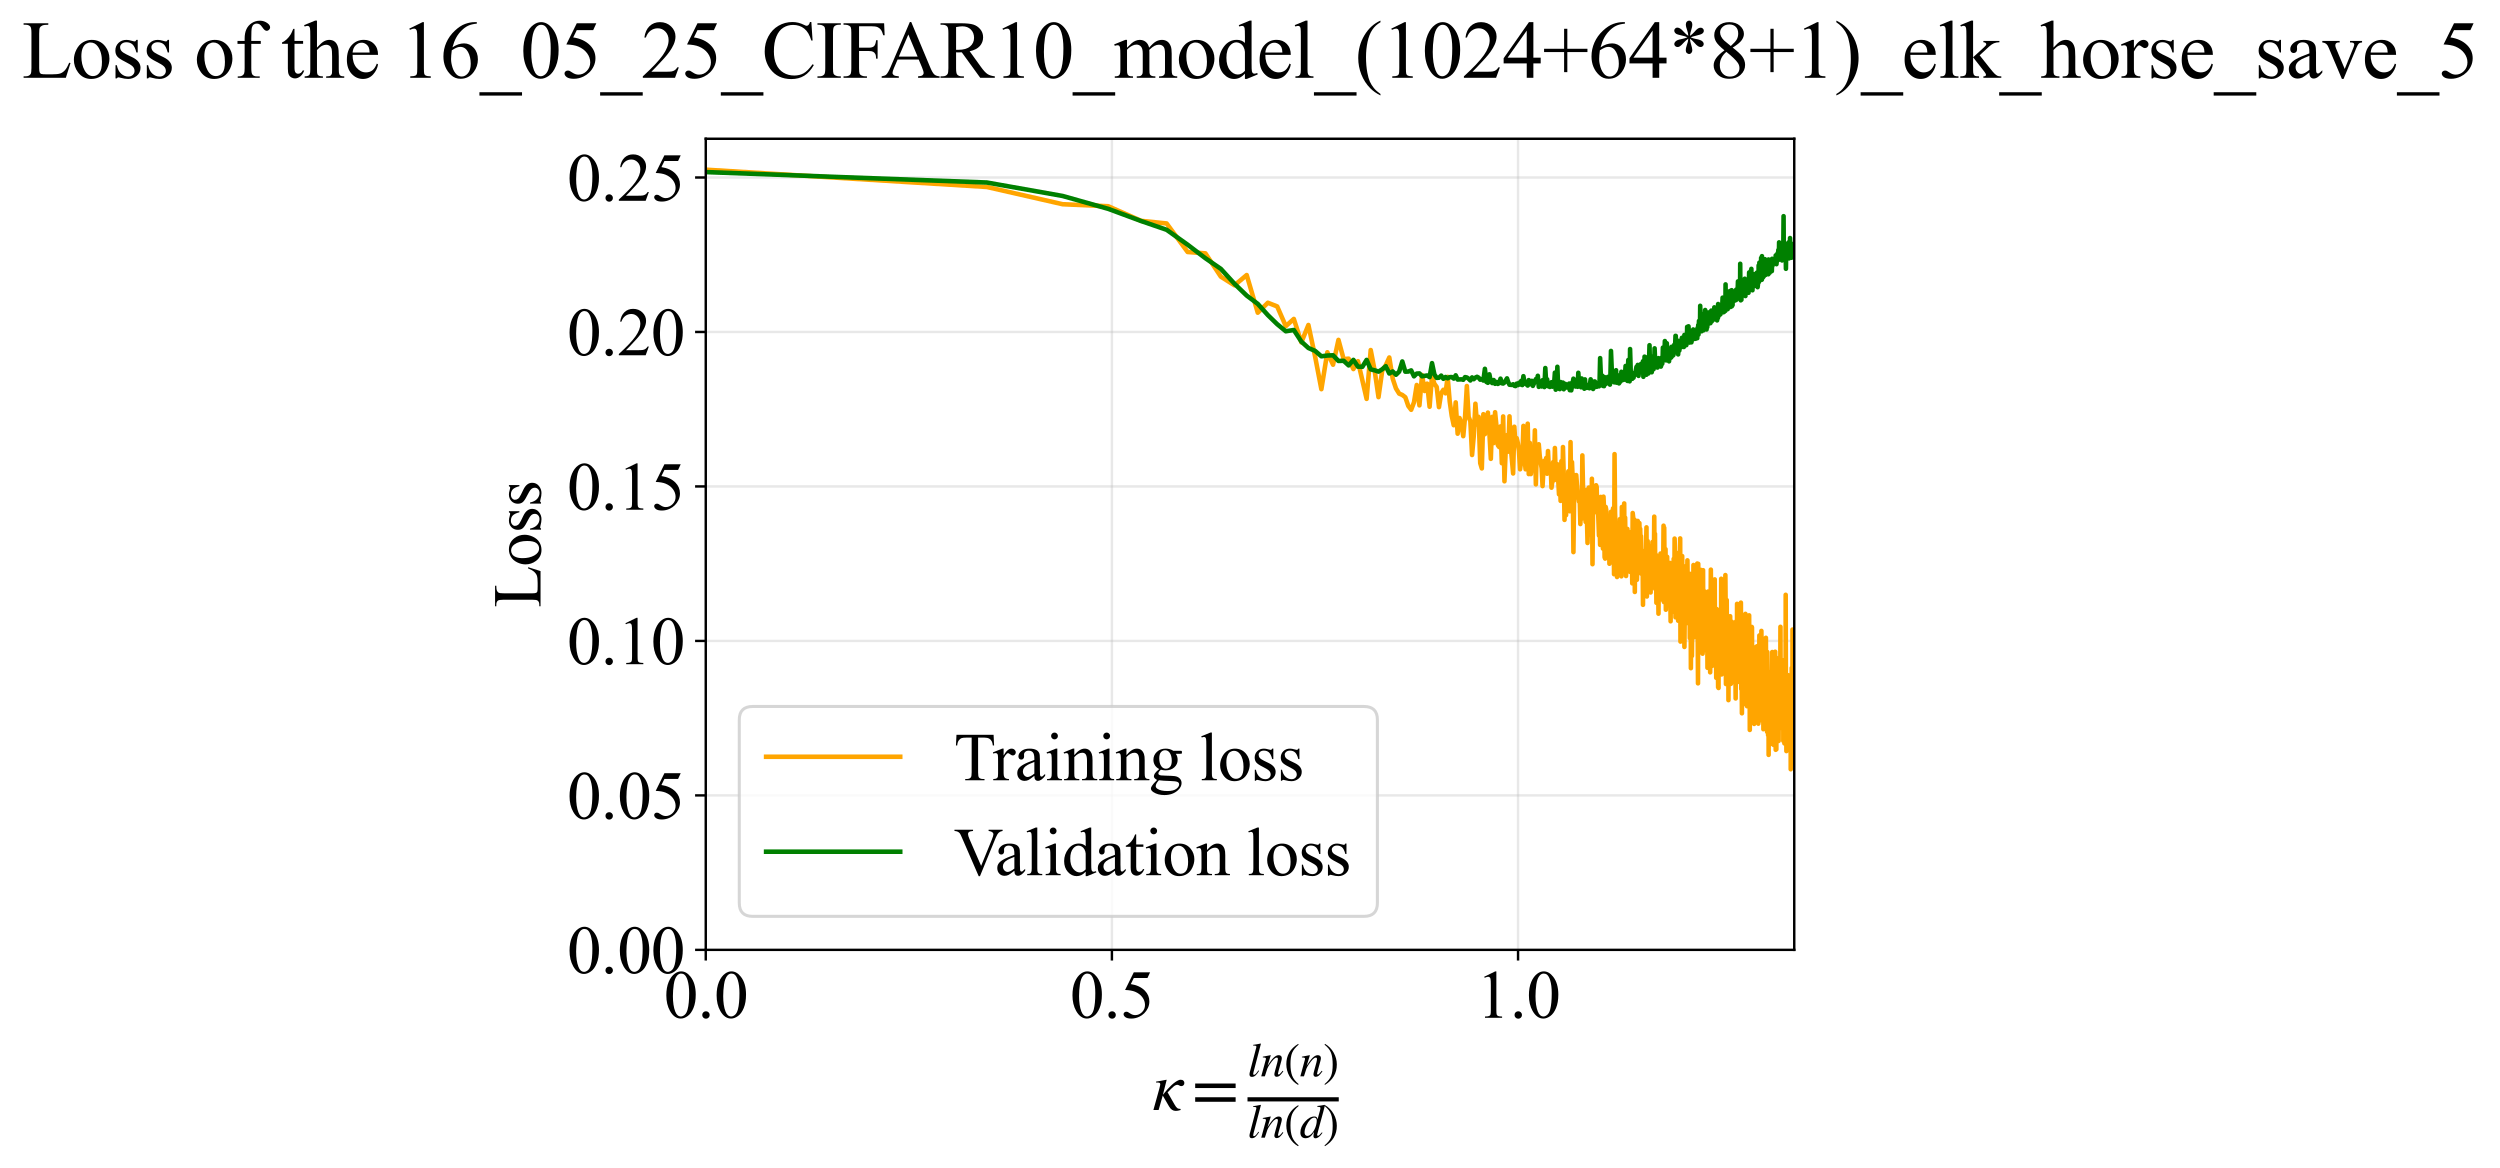<?xml version="1.0" encoding="utf-8" standalone="no"?>
<!DOCTYPE svg PUBLIC "-//W3C//DTD SVG 1.1//EN"
  "http://www.w3.org/Graphics/SVG/1.1/DTD/svg11.dtd">
<svg xmlns:xlink="http://www.w3.org/1999/xlink" width="820.223pt" height="383.266pt" viewBox="0 0 820.223 383.266" xmlns="http://www.w3.org/2000/svg" version="1.1">
 <defs>
  <style type="text/css">*{stroke-linejoin: round; stroke-linecap: butt}</style>
 </defs>
 <g id="figure_1">
  <g id="patch_1">
   <path d="M 0 383.266 
L 820.223 383.266 
L 820.223 0 
L 0 0 
z
" style="fill: #ffffff"/>
  </g>
  <g id="axes_1">
   <g id="patch_2">
    <path d="M 231.551 311.644 
L 588.671 311.644 
L 588.671 45.532 
L 231.551 45.532 
z
" style="fill: #ffffff"/>
   </g>
   <g id="matplotlib.axis_1">
    <g id="xtick_1">
     <g id="line2d_1">
      <path d="M 231.551 311.644 
L 231.551 45.532 
" clip-path="url(#pf9a536ca48)" style="fill: none; stroke: #b0b0b0; stroke-opacity: 0.3; stroke-width: 0.8; stroke-linecap: square"/>
     </g>
     <g id="line2d_2">
      <defs>
       <path id="m56e74382ab" d="M 0 0 
L 0 3.5 
" style="stroke: #000000; stroke-width: 0.8"/>
      </defs>
      <g>
       <use xlink:href="#m56e74382ab" x="231.551" y="311.644" style="stroke: #000000; stroke-width: 0.8"/>
      </g>
     </g>
     <g id="text_1">
      <!-- 0.0 -->
      <g transform="translate(217.801 333.92) scale(0.22 -0.22)">
       <defs>
        <path id="TimesNewRomanPSMT-30" d="M 231 2094 
Q 231 2819 450 3342 
Q 669 3866 1031 4122 
Q 1313 4325 1613 4325 
Q 2100 4325 2488 3828 
Q 2972 3213 2972 2159 
Q 2972 1422 2759 906 
Q 2547 391 2217 158 
Q 1888 -75 1581 -75 
Q 975 -75 572 641 
Q 231 1244 231 2094 
z
M 844 2016 
Q 844 1141 1059 588 
Q 1238 122 1591 122 
Q 1759 122 1940 273 
Q 2122 425 2216 781 
Q 2359 1319 2359 2297 
Q 2359 3022 2209 3506 
Q 2097 3866 1919 4016 
Q 1791 4119 1609 4119 
Q 1397 4119 1231 3928 
Q 1006 3669 925 3112 
Q 844 2556 844 2016 
z
" transform="scale(0.016)"/>
        <path id="TimesNewRomanPSMT-2e" d="M 800 606 
Q 947 606 1047 504 
Q 1147 403 1147 259 
Q 1147 116 1045 14 
Q 944 -88 800 -88 
Q 656 -88 554 14 
Q 453 116 453 259 
Q 453 406 554 506 
Q 656 606 800 606 
z
" transform="scale(0.016)"/>
       </defs>
       <use xlink:href="#TimesNewRomanPSMT-30"/>
       <use xlink:href="#TimesNewRomanPSMT-2e" transform="translate(50 0)"/>
       <use xlink:href="#TimesNewRomanPSMT-30" transform="translate(75 0)"/>
      </g>
     </g>
    </g>
    <g id="xtick_2">
     <g id="line2d_3">
      <path d="M 364.804 311.644 
L 364.804 45.532 
" clip-path="url(#pf9a536ca48)" style="fill: none; stroke: #b0b0b0; stroke-opacity: 0.3; stroke-width: 0.8; stroke-linecap: square"/>
     </g>
     <g id="line2d_4">
      <g>
       <use xlink:href="#m56e74382ab" x="364.804" y="311.644" style="stroke: #000000; stroke-width: 0.8"/>
      </g>
     </g>
     <g id="text_2">
      <!-- 0.5 -->
      <g transform="translate(351.054 333.92) scale(0.22 -0.22)">
       <defs>
        <path id="TimesNewRomanPSMT-35" d="M 2778 4238 
L 2534 3706 
L 1259 3706 
L 981 3138 
Q 1809 3016 2294 2522 
Q 2709 2097 2709 1522 
Q 2709 1188 2573 903 
Q 2438 619 2231 419 
Q 2025 219 1772 97 
Q 1413 -75 1034 -75 
Q 653 -75 479 54 
Q 306 184 306 341 
Q 306 428 378 495 
Q 450 563 559 563 
Q 641 563 702 538 
Q 763 513 909 409 
Q 1144 247 1384 247 
Q 1750 247 2026 523 
Q 2303 800 2303 1197 
Q 2303 1581 2056 1914 
Q 1809 2247 1375 2428 
Q 1034 2569 447 2591 
L 1259 4238 
L 2778 4238 
z
" transform="scale(0.016)"/>
       </defs>
       <use xlink:href="#TimesNewRomanPSMT-30"/>
       <use xlink:href="#TimesNewRomanPSMT-2e" transform="translate(50 0)"/>
       <use xlink:href="#TimesNewRomanPSMT-35" transform="translate(75 0)"/>
      </g>
     </g>
    </g>
    <g id="xtick_3">
     <g id="line2d_5">
      <path d="M 498.057 311.644 
L 498.057 45.532 
" clip-path="url(#pf9a536ca48)" style="fill: none; stroke: #b0b0b0; stroke-opacity: 0.3; stroke-width: 0.8; stroke-linecap: square"/>
     </g>
     <g id="line2d_6">
      <g>
       <use xlink:href="#m56e74382ab" x="498.057" y="311.644" style="stroke: #000000; stroke-width: 0.8"/>
      </g>
     </g>
     <g id="text_3">
      <!-- 1.0 -->
      <g transform="translate(484.307 333.92) scale(0.22 -0.22)">
       <defs>
        <path id="TimesNewRomanPSMT-31" d="M 750 3822 
L 1781 4325 
L 1884 4325 
L 1884 747 
Q 1884 391 1914 303 
Q 1944 216 2037 169 
Q 2131 122 2419 116 
L 2419 0 
L 825 0 
L 825 116 
Q 1125 122 1212 167 
Q 1300 213 1334 289 
Q 1369 366 1369 747 
L 1369 3034 
Q 1369 3497 1338 3628 
Q 1316 3728 1258 3775 
Q 1200 3822 1119 3822 
Q 1003 3822 797 3725 
L 750 3822 
z
" transform="scale(0.016)"/>
       </defs>
       <use xlink:href="#TimesNewRomanPSMT-31"/>
       <use xlink:href="#TimesNewRomanPSMT-2e" transform="translate(50 0)"/>
       <use xlink:href="#TimesNewRomanPSMT-30" transform="translate(75 0)"/>
      </g>
     </g>
    </g>
    <g id="text_4">
     <!-- $\kappa  = \frac{ln(n)}{ln(d)}$ -->
     <g transform="translate(378.101 364.186) scale(0.22 -0.22)">
      <defs>
       <path id="STIXGeneral-Italic-3ba" d="M 979 1440 
L 998 1446 
Q 1850 2541 2464 2790 
Q 2547 2822 2630 2822 
Q 2797 2822 2886 2736 
Q 2976 2650 2976 2522 
Q 2976 2387 2893 2307 
Q 2810 2227 2682 2227 
Q 2605 2227 2502 2288 
Q 2400 2349 2336 2349 
Q 2170 2349 1990 2205 
Q 1811 2061 1414 1645 
L 2042 544 
Q 2202 262 2310 182 
Q 2419 102 2624 102 
L 2624 0 
Q 2374 -83 2182 -83 
Q 1786 -83 1555 326 
L 960 1350 
L 576 0 
L 90 0 
L 640 1978 
Q 730 2317 730 2406 
Q 730 2560 518 2560 
L 339 2560 
L 339 2650 
Q 678 2694 1306 2822 
L 1325 2803 
L 979 1440 
z
" transform="scale(0.016)"/>
       <path id="STIXGeneral-Regular-3d" d="M 4077 2048 
L 307 2048 
L 307 2470 
L 4077 2470 
L 4077 2048 
z
M 4077 768 
L 307 768 
L 307 1190 
L 4077 1190 
L 4077 768 
z
" transform="scale(0.016)"/>
       <path id="STIXGeneral-Italic-6c" d="M 1786 4339 
L 806 595 
Q 755 410 755 320 
Q 755 205 864 205 
Q 1037 205 1293 570 
L 1453 794 
L 1542 730 
Q 1254 275 1046 102 
Q 838 -70 576 -70 
Q 262 -70 262 288 
Q 262 397 288 480 
L 1165 3834 
Q 1184 3898 1184 3955 
Q 1184 4096 870 4096 
L 755 4096 
L 755 4198 
Q 1203 4250 1747 4371 
L 1786 4339 
z
" transform="scale(0.016)"/>
       <path id="STIXGeneral-Italic-6e" d="M 2944 749 
L 3034 666 
Q 2707 218 2534 80 
Q 2362 -58 2138 -58 
Q 2010 -58 1923 28 
Q 1837 115 1837 288 
Q 1837 390 1939 768 
L 2221 1805 
Q 2310 2150 2310 2310 
Q 2310 2496 2157 2496 
Q 1971 2496 1750 2275 
Q 1530 2054 1210 1587 
Q 998 1274 899 1024 
Q 800 774 570 0 
L 90 0 
L 704 2240 
Q 717 2304 717 2349 
Q 717 2445 630 2480 
Q 544 2515 301 2522 
L 301 2624 
Q 550 2675 857 2729 
Q 1165 2784 1338 2822 
L 1363 2810 
L 934 1414 
Q 1408 2170 1753 2496 
Q 2099 2822 2413 2822 
Q 2611 2822 2720 2716 
Q 2829 2611 2829 2432 
Q 2829 2272 2765 2048 
L 2406 749 
Q 2317 429 2317 358 
Q 2317 243 2419 243 
Q 2541 243 2810 582 
Q 2854 634 2944 749 
z
" transform="scale(0.016)"/>
       <path id="STIXGeneral-Regular-28" d="M 1946 -1030 
L 1869 -1133 
Q 1126 -710 716 32 
Q 307 774 307 1613 
Q 307 3386 1888 4326 
L 1946 4224 
Q 1293 3667 1075 3126 
Q 858 2586 858 1632 
Q 858 685 1082 96 
Q 1306 -493 1946 -1030 
z
" transform="scale(0.016)"/>
       <path id="STIXGeneral-Regular-29" d="M 186 4224 
L 262 4326 
Q 992 3891 1408 3148 
Q 1824 2406 1824 1581 
Q 1824 -166 243 -1133 
L 186 -1030 
Q 845 -486 1059 54 
Q 1274 595 1274 1562 
Q 1274 2534 1059 3120 
Q 845 3706 186 4224 
z
" transform="scale(0.016)"/>
       <path id="STIXGeneral-Italic-64" d="M 3334 4371 
L 3373 4333 
L 3123 3360 
L 2739 1958 
Q 2323 429 2323 384 
Q 2323 256 2438 256 
Q 2522 256 2614 336 
Q 2707 416 2963 710 
L 3040 646 
Q 2547 -83 2099 -83 
Q 1978 -83 1907 -6 
Q 1837 70 1837 205 
Q 1837 397 1920 774 
Q 1645 307 1379 118 
Q 1114 -70 781 -70 
Q 461 -70 278 125 
Q 96 320 96 678 
Q 96 1440 713 2131 
Q 1331 2822 1965 2822 
Q 2163 2822 2256 2732 
Q 2349 2643 2381 2451 
L 2387 2451 
L 2675 3494 
Q 2765 3808 2765 3949 
Q 2765 4051 2694 4076 
Q 2624 4102 2355 4115 
L 2355 4224 
Q 2848 4269 3334 4371 
z
M 2278 2310 
Q 2278 2477 2185 2576 
Q 2093 2675 1978 2675 
Q 1677 2675 1395 2381 
Q 1075 2042 864 1571 
Q 653 1101 653 704 
Q 653 486 752 361 
Q 851 237 1024 237 
Q 1312 237 1606 550 
Q 1901 864 2089 1350 
Q 2278 1837 2278 2310 
z
" transform="scale(0.016)"/>
      </defs>
      <use xlink:href="#STIXGeneral-Italic-3ba" transform="translate(0 0.003)"/>
      <use xlink:href="#STIXGeneral-Regular-3d" transform="translate(58.84 0.003)"/>
      <use xlink:href="#STIXGeneral-Italic-6c" transform="translate(141.78 50.192) scale(0.7)"/>
      <use xlink:href="#STIXGeneral-Italic-6e" transform="translate(161.24 50.192) scale(0.7)"/>
      <use xlink:href="#STIXGeneral-Regular-28" transform="translate(196.24 50.192) scale(0.7)"/>
      <use xlink:href="#STIXGeneral-Italic-6e" transform="translate(219.55 50.192) scale(0.7)"/>
      <use xlink:href="#STIXGeneral-Regular-29" transform="translate(254.55 50.192) scale(0.7)"/>
      <use xlink:href="#STIXGeneral-Italic-6c" transform="translate(141.78 -41.258) scale(0.7)"/>
      <use xlink:href="#STIXGeneral-Italic-6e" transform="translate(161.24 -41.258) scale(0.7)"/>
      <use xlink:href="#STIXGeneral-Regular-28" transform="translate(196.24 -41.258) scale(0.7)"/>
      <use xlink:href="#STIXGeneral-Italic-64" transform="translate(219.55 -41.258) scale(0.7)"/>
      <use xlink:href="#STIXGeneral-Regular-29" transform="translate(254.55 -41.258) scale(0.7)"/>
      <path d="M 141.78 12.8 
L 141.78 19.05 
L 277.86 19.05 
L 277.86 12.8 
L 141.78 12.8 
z
"/>
     </g>
    </g>
   </g>
   <g id="matplotlib.axis_2">
    <g id="ytick_1">
     <g id="line2d_7">
      <path d="M 231.551 311.644 
L 588.671 311.644 
" clip-path="url(#pf9a536ca48)" style="fill: none; stroke: #b0b0b0; stroke-opacity: 0.3; stroke-width: 0.8; stroke-linecap: square"/>
     </g>
     <g id="line2d_8">
      <defs>
       <path id="m304b3a53c8" d="M 0 0 
L -3.5 0 
" style="stroke: #000000; stroke-width: 0.8"/>
      </defs>
      <g>
       <use xlink:href="#m304b3a53c8" x="231.551" y="311.644" style="stroke: #000000; stroke-width: 0.8"/>
      </g>
     </g>
     <g id="text_5">
      <!-- 0.00 -->
      <g transform="translate(186.051 319.282) scale(0.22 -0.22)">
       <use xlink:href="#TimesNewRomanPSMT-30"/>
       <use xlink:href="#TimesNewRomanPSMT-2e" transform="translate(50 0)"/>
       <use xlink:href="#TimesNewRomanPSMT-30" transform="translate(75 0)"/>
       <use xlink:href="#TimesNewRomanPSMT-30" transform="translate(125 0)"/>
      </g>
     </g>
    </g>
    <g id="ytick_2">
     <g id="line2d_9">
      <path d="M 231.551 260.962 
L 588.671 260.962 
" clip-path="url(#pf9a536ca48)" style="fill: none; stroke: #b0b0b0; stroke-opacity: 0.3; stroke-width: 0.8; stroke-linecap: square"/>
     </g>
     <g id="line2d_10">
      <g>
       <use xlink:href="#m304b3a53c8" x="231.551" y="260.962" style="stroke: #000000; stroke-width: 0.8"/>
      </g>
     </g>
     <g id="text_6">
      <!-- 0.05 -->
      <g transform="translate(186.051 268.6) scale(0.22 -0.22)">
       <use xlink:href="#TimesNewRomanPSMT-30"/>
       <use xlink:href="#TimesNewRomanPSMT-2e" transform="translate(50 0)"/>
       <use xlink:href="#TimesNewRomanPSMT-30" transform="translate(75 0)"/>
       <use xlink:href="#TimesNewRomanPSMT-35" transform="translate(125 0)"/>
      </g>
     </g>
    </g>
    <g id="ytick_3">
     <g id="line2d_11">
      <path d="M 231.551 210.28 
L 588.671 210.28 
" clip-path="url(#pf9a536ca48)" style="fill: none; stroke: #b0b0b0; stroke-opacity: 0.3; stroke-width: 0.8; stroke-linecap: square"/>
     </g>
     <g id="line2d_12">
      <g>
       <use xlink:href="#m304b3a53c8" x="231.551" y="210.28" style="stroke: #000000; stroke-width: 0.8"/>
      </g>
     </g>
     <g id="text_7">
      <!-- 0.10 -->
      <g transform="translate(186.051 217.918) scale(0.22 -0.22)">
       <use xlink:href="#TimesNewRomanPSMT-30"/>
       <use xlink:href="#TimesNewRomanPSMT-2e" transform="translate(50 0)"/>
       <use xlink:href="#TimesNewRomanPSMT-31" transform="translate(75 0)"/>
       <use xlink:href="#TimesNewRomanPSMT-30" transform="translate(125 0)"/>
      </g>
     </g>
    </g>
    <g id="ytick_4">
     <g id="line2d_13">
      <path d="M 231.551 159.598 
L 588.671 159.598 
" clip-path="url(#pf9a536ca48)" style="fill: none; stroke: #b0b0b0; stroke-opacity: 0.3; stroke-width: 0.8; stroke-linecap: square"/>
     </g>
     <g id="line2d_14">
      <g>
       <use xlink:href="#m304b3a53c8" x="231.551" y="159.598" style="stroke: #000000; stroke-width: 0.8"/>
      </g>
     </g>
     <g id="text_8">
      <!-- 0.15 -->
      <g transform="translate(186.051 167.236) scale(0.22 -0.22)">
       <use xlink:href="#TimesNewRomanPSMT-30"/>
       <use xlink:href="#TimesNewRomanPSMT-2e" transform="translate(50 0)"/>
       <use xlink:href="#TimesNewRomanPSMT-31" transform="translate(75 0)"/>
       <use xlink:href="#TimesNewRomanPSMT-35" transform="translate(125 0)"/>
      </g>
     </g>
    </g>
    <g id="ytick_5">
     <g id="line2d_15">
      <path d="M 231.551 108.917 
L 588.671 108.917 
" clip-path="url(#pf9a536ca48)" style="fill: none; stroke: #b0b0b0; stroke-opacity: 0.3; stroke-width: 0.8; stroke-linecap: square"/>
     </g>
     <g id="line2d_16">
      <g>
       <use xlink:href="#m304b3a53c8" x="231.551" y="108.917" style="stroke: #000000; stroke-width: 0.8"/>
      </g>
     </g>
     <g id="text_9">
      <!-- 0.20 -->
      <g transform="translate(186.051 116.555) scale(0.22 -0.22)">
       <defs>
        <path id="TimesNewRomanPSMT-32" d="M 2934 816 
L 2638 0 
L 138 0 
L 138 116 
Q 1241 1122 1691 1759 
Q 2141 2397 2141 2925 
Q 2141 3328 1894 3587 
Q 1647 3847 1303 3847 
Q 991 3847 742 3664 
Q 494 3481 375 3128 
L 259 3128 
Q 338 3706 661 4015 
Q 984 4325 1469 4325 
Q 1984 4325 2329 3994 
Q 2675 3663 2675 3213 
Q 2675 2891 2525 2569 
Q 2294 2063 1775 1497 
Q 997 647 803 472 
L 1909 472 
Q 2247 472 2383 497 
Q 2519 522 2628 598 
Q 2738 675 2819 816 
L 2934 816 
z
" transform="scale(0.016)"/>
       </defs>
       <use xlink:href="#TimesNewRomanPSMT-30"/>
       <use xlink:href="#TimesNewRomanPSMT-2e" transform="translate(50 0)"/>
       <use xlink:href="#TimesNewRomanPSMT-32" transform="translate(75 0)"/>
       <use xlink:href="#TimesNewRomanPSMT-30" transform="translate(125 0)"/>
      </g>
     </g>
    </g>
    <g id="ytick_6">
     <g id="line2d_17">
      <path d="M 231.551 58.235 
L 588.671 58.235 
" clip-path="url(#pf9a536ca48)" style="fill: none; stroke: #b0b0b0; stroke-opacity: 0.3; stroke-width: 0.8; stroke-linecap: square"/>
     </g>
     <g id="line2d_18">
      <g>
       <use xlink:href="#m304b3a53c8" x="231.551" y="58.235" style="stroke: #000000; stroke-width: 0.8"/>
      </g>
     </g>
     <g id="text_10">
      <!-- 0.25 -->
      <g transform="translate(186.051 65.873) scale(0.22 -0.22)">
       <use xlink:href="#TimesNewRomanPSMT-30"/>
       <use xlink:href="#TimesNewRomanPSMT-2e" transform="translate(50 0)"/>
       <use xlink:href="#TimesNewRomanPSMT-32" transform="translate(75 0)"/>
       <use xlink:href="#TimesNewRomanPSMT-35" transform="translate(125 0)"/>
      </g>
     </g>
    </g>
    <g id="text_11">
     <!-- Loss -->
     <g transform="translate(177.345 199.369) rotate(-90) scale(0.22 -0.22)">
      <defs>
       <path id="TimesNewRomanPSMT-4c" d="M 3669 1172 
L 3772 1150 
L 3409 0 
L 128 0 
L 128 116 
L 288 116 
Q 556 116 672 291 
Q 738 391 738 753 
L 738 3488 
Q 738 3884 650 3984 
Q 528 4122 288 4122 
L 128 4122 
L 128 4238 
L 2047 4238 
L 2047 4122 
Q 1709 4125 1573 4059 
Q 1438 3994 1388 3894 
Q 1338 3794 1338 3416 
L 1338 753 
Q 1338 494 1388 397 
Q 1425 331 1503 300 
Q 1581 269 1991 269 
L 2300 269 
Q 2788 269 2984 341 
Q 3181 413 3343 595 
Q 3506 778 3669 1172 
z
" transform="scale(0.016)"/>
       <path id="TimesNewRomanPSMT-6f" d="M 1600 2947 
Q 2250 2947 2644 2453 
Q 2978 2031 2978 1484 
Q 2978 1100 2793 706 
Q 2609 313 2286 112 
Q 1963 -88 1566 -88 
Q 919 -88 538 428 
Q 216 863 216 1403 
Q 216 1797 411 2186 
Q 606 2575 925 2761 
Q 1244 2947 1600 2947 
z
M 1503 2744 
Q 1338 2744 1170 2645 
Q 1003 2547 900 2300 
Q 797 2053 797 1666 
Q 797 1041 1045 587 
Q 1294 134 1700 134 
Q 2003 134 2200 384 
Q 2397 634 2397 1244 
Q 2397 2006 2069 2444 
Q 1847 2744 1503 2744 
z
" transform="scale(0.016)"/>
       <path id="TimesNewRomanPSMT-73" d="M 2050 2947 
L 2050 1972 
L 1947 1972 
Q 1828 2431 1642 2597 
Q 1456 2763 1169 2763 
Q 950 2763 815 2647 
Q 681 2531 681 2391 
Q 681 2216 781 2091 
Q 878 1963 1175 1819 
L 1631 1597 
Q 2266 1288 2266 781 
Q 2266 391 1970 151 
Q 1675 -88 1309 -88 
Q 1047 -88 709 6 
Q 606 38 541 38 
Q 469 38 428 -44 
L 325 -44 
L 325 978 
L 428 978 
Q 516 541 762 319 
Q 1009 97 1316 97 
Q 1531 97 1667 223 
Q 1803 350 1803 528 
Q 1803 744 1651 891 
Q 1500 1038 1047 1263 
Q 594 1488 453 1669 
Q 313 1847 313 2119 
Q 313 2472 555 2709 
Q 797 2947 1181 2947 
Q 1350 2947 1591 2875 
Q 1750 2828 1803 2828 
Q 1853 2828 1881 2850 
Q 1909 2872 1947 2947 
L 2050 2947 
z
" transform="scale(0.016)"/>
      </defs>
      <use xlink:href="#TimesNewRomanPSMT-4c"/>
      <use xlink:href="#TimesNewRomanPSMT-6f" transform="translate(61.084 0)"/>
      <use xlink:href="#TimesNewRomanPSMT-73" transform="translate(111.084 0)"/>
      <use xlink:href="#TimesNewRomanPSMT-73" transform="translate(150 0)"/>
     </g>
    </g>
   </g>
   <g id="line2d_19">
    <path d="M 231.551 55.668 
L 323.776 61.346 
L 348.64 67.007 
L 363.615 67.674 
L 374.365 72.449 
L 382.756 73.313 
L 389.641 82.674 
L 395.477 83.119 
L 400.544 90.769 
L 405.02 93.605 
L 409.028 90.241 
L 412.658 102.593 
L 415.975 99.329 
L 419.028 100.536 
L 421.856 107.003 
L 424.491 104.642 
L 426.957 112.332 
L 429.273 106.624 
L 431.459 116.924 
L 433.526 127.687 
L 435.488 115.572 
L 437.355 119.659 
L 439.136 111.511 
L 440.837 117.832 
L 442.466 117.665 
L 444.03 121.086 
L 445.532 118.497 
L 448.371 130.866 
L 449.715 114.842 
L 451.014 121.604 
L 452.271 130.299 
L 453.488 121.648 
L 454.667 119.798 
L 455.812 117.289 
L 456.923 124.213 
L 458.003 127.444 
L 459.053 129.142 
L 460.076 129.571 
L 461.072 130.334 
L 462.043 133.184 
L 462.99 134.446 
L 463.915 131.994 
L 464.817 126.314 
L 465.699 132.997 
L 466.561 123.041 
L 467.404 128.278 
L 468.23 125.866 
L 469.037 133.447 
L 469.828 123.338 
L 470.604 125.908 
L 471.364 126.963 
L 472.109 133.573 
L 472.84 129.022 
L 473.557 127.879 
L 474.261 129.044 
L 474.953 123.637 
L 475.632 131.692 
L 476.3 136.458 
L 476.956 139.506 
L 477.601 132.018 
L 478.235 142.291 
L 478.86 137.148 
L 479.474 138.994 
L 480.078 143.099 
L 480.674 136.712 
L 481.26 126.651 
L 481.837 136.786 
L 482.406 138.208 
L 482.966 149.279 
L 483.519 143.133 
L 484.063 132.456 
L 484.6 139.303 
L 485.13 136.768 
L 485.652 151.979 
L 486.168 153.689 
L 486.676 135.893 
L 487.178 142.449 
L 487.674 138.399 
L 488.163 135.374 
L 488.646 141.944 
L 489.123 150.54 
L 489.594 136.766 
L 490.06 145.365 
L 490.52 135.247 
L 490.974 139.748 
L 491.423 146.077 
L 491.867 146.672 
L 492.306 139.904 
L 492.74 151.982 
L 493.169 136.628 
L 493.594 157.908 
L 494.013 147.371 
L 494.429 142.758 
L 494.839 148.191 
L 495.246 136.598 
L 495.648 146.403 
L 496.44 155.342 
L 496.83 140.006 
L 497.216 145.953 
L 497.598 143.747 
L 497.977 145.343 
L 498.351 147.947 
L 498.722 153.973 
L 499.09 151.17 
L 499.454 151.067 
L 499.815 139.731 
L 500.172 150.489 
L 500.526 153.969 
L 500.877 143.473 
L 501.225 139.005 
L 501.569 155.544 
L 501.911 145.296 
L 502.249 155.539 
L 502.585 152.661 
L 502.917 147.429 
L 503.247 153.031 
L 503.574 141.183 
L 503.898 158.916 
L 504.22 146.94 
L 504.538 147.601 
L 504.855 145.767 
L 505.168 149.612 
L 505.788 153.603 
L 506.094 159.486 
L 506.398 153.817 
L 506.699 151.174 
L 506.998 154.995 
L 507.295 150.258 
L 507.589 155.423 
L 507.881 147.979 
L 508.171 153.802 
L 508.459 152.476 
L 508.745 152.43 
L 509.028 160.004 
L 509.31 157.767 
L 509.589 151.582 
L 509.866 157.583 
L 510.142 146.981 
L 510.415 155.604 
L 510.687 157.386 
L 510.956 152.313 
L 511.49 162.19 
L 511.754 153.478 
L 512.016 164.331 
L 512.277 151.286 
L 512.536 162.796 
L 512.793 146.669 
L 513.048 156.197 
L 513.302 170.574 
L 513.554 160.603 
L 513.804 169.021 
L 514.053 159.831 
L 514.3 164.105 
L 514.545 154.627 
L 514.789 156.478 
L 515.032 167.738 
L 515.273 145.048 
L 515.512 162.248 
L 515.75 151.616 
L 515.986 157.46 
L 516.221 181.143 
L 516.455 162.58 
L 516.687 155.914 
L 516.918 163.236 
L 517.147 155.873 
L 517.602 162.001 
L 517.827 162.625 
L 518.051 164.573 
L 518.274 163.315 
L 518.496 171.936 
L 518.716 165.861 
L 518.935 170.207 
L 519.153 149.412 
L 519.369 160.074 
L 519.584 161.677 
L 519.798 167.406 
L 520.011 165.745 
L 520.223 171.23 
L 520.434 160.74 
L 520.851 178.144 
L 521.265 159.964 
L 521.469 166.592 
L 521.673 162.737 
L 521.876 175.281 
L 522.078 175.507 
L 522.279 157.072 
L 522.478 185.107 
L 522.677 165.196 
L 522.874 168.357 
L 523.071 163.789 
L 523.266 165.591 
L 523.655 159.209 
L 523.847 159.763 
L 524.039 168.019 
L 524.23 165.428 
L 524.608 175.719 
L 524.796 171.329 
L 524.983 178.774 
L 525.169 163.032 
L 525.355 169.362 
L 525.539 169.755 
L 525.722 168.259 
L 525.905 179.99 
L 526.087 162.947 
L 526.267 167.107 
L 526.447 182.814 
L 526.627 183.273 
L 526.805 166.326 
L 526.982 167.252 
L 527.335 178.059 
L 527.51 172.304 
L 527.684 173.83 
L 527.858 172.855 
L 528.031 184.959 
L 528.203 178.496 
L 528.374 181.237 
L 528.544 167.907 
L 528.714 179.964 
L 528.883 174.985 
L 529.051 182.967 
L 529.218 166.799 
L 529.385 172.091 
L 529.551 188.394 
L 529.716 148.989 
L 529.881 168.276 
L 530.208 177.398 
L 530.371 175.376 
L 530.532 189.31 
L 530.854 177.204 
L 531.014 177.673 
L 531.173 176.123 
L 531.332 184.635 
L 531.489 170.304 
L 531.803 183.777 
L 531.959 189.088 
L 532.114 166.334 
L 532.269 169.317 
L 532.423 176.817 
L 532.576 168.086 
L 532.729 178.366 
L 532.881 165.175 
L 533.033 187.09 
L 533.184 169.819 
L 533.484 188.986 
L 533.634 185.301 
L 533.782 185.395 
L 533.93 173.539 
L 534.078 180.249 
L 534.225 175.436 
L 534.371 177.443 
L 534.517 175.394 
L 534.807 187.618 
L 534.951 174.618 
L 535.095 175.828 
L 535.238 182.595 
L 535.381 178.827 
L 535.523 191.391 
L 535.665 168.319 
L 535.806 169.529 
L 536.086 181.484 
L 536.226 170.458 
L 536.365 194.212 
L 536.503 177.92 
L 536.641 184.082 
L 536.779 180.416 
L 536.916 181.713 
L 537.052 190.222 
L 537.188 185.993 
L 537.324 170.906 
L 537.459 187.206 
L 537.594 171.665 
L 537.728 187.622 
L 537.861 171.616 
L 537.995 177.146 
L 538.127 173.518 
L 538.26 178.995 
L 538.392 175.88 
L 538.523 188.249 
L 538.784 180.844 
L 538.915 182.16 
L 539.044 198.439 
L 539.173 181.396 
L 539.302 182.122 
L 539.43 181.179 
L 539.558 184.786 
L 539.686 180.82 
L 539.813 180.535 
L 539.94 183.805 
L 540.192 173.019 
L 540.317 195.706 
L 540.567 177.478 
L 540.691 180.992 
L 540.815 180.524 
L 540.938 186.193 
L 541.061 179.329 
L 541.184 185.883 
L 541.306 185.82 
L 541.428 179.244 
L 541.549 194.383 
L 541.67 179.804 
L 541.791 193.008 
L 541.911 181.566 
L 542.031 183.486 
L 542.151 177.825 
L 542.27 187.211 
L 542.507 179.439 
L 542.625 183.105 
L 542.743 169.504 
L 542.86 186.395 
L 542.977 175.132 
L 543.094 193.257 
L 543.326 182.061 
L 543.442 197.767 
L 543.672 190.357 
L 543.786 197.193 
L 543.901 189 
L 544.015 190.554 
L 544.128 201.345 
L 544.241 189.546 
L 544.354 190.504 
L 544.467 185.817 
L 544.579 186.816 
L 544.802 181.606 
L 544.914 186.198 
L 545.025 182.141 
L 545.135 191.081 
L 545.246 189.47 
L 545.356 196.738 
L 545.575 186.274 
L 545.684 184.514 
L 545.792 172.474 
L 545.901 197.513 
L 546.009 173.164 
L 546.224 197.357 
L 546.331 197.07 
L 546.438 180.17 
L 546.545 200.044 
L 546.757 185.94 
L 546.863 191.541 
L 546.969 182.687 
L 547.074 196.428 
L 547.283 188.305 
L 547.388 185.71 
L 547.492 187.217 
L 547.595 190.616 
L 547.699 187.274 
L 547.802 189.69 
L 547.905 184.702 
L 548.11 203.837 
L 548.212 188.504 
L 548.415 200.101 
L 548.517 187.666 
L 548.919 195.435 
L 549.019 195.565 
L 549.119 183.351 
L 549.218 186.546 
L 549.317 200.815 
L 549.416 176.709 
L 549.515 179.53 
L 549.712 202.534 
L 549.81 186.932 
L 550.005 191.88 
L 550.199 186.458 
L 550.296 197.783 
L 550.488 181.449 
L 550.584 203.649 
L 550.68 194.521 
L 550.775 195.678 
L 550.871 187.956 
L 551.061 203.382 
L 551.249 176.646 
L 551.344 210.499 
L 551.718 184.997 
L 551.811 197.046 
L 551.903 182.435 
L 551.996 204.175 
L 552.088 185.855 
L 552.18 205.06 
L 552.272 189.954 
L 552.364 199.161 
L 552.455 198.312 
L 552.637 212.254 
L 552.728 202.897 
L 552.819 203.426 
L 552.999 192.393 
L 553.089 197.167 
L 553.179 185.693 
L 553.268 189.105 
L 553.358 204.436 
L 553.624 183.845 
L 553.713 192.938 
L 553.801 191.037 
L 553.889 191.369 
L 554.152 200.423 
L 554.326 193.609 
L 554.413 209.35 
L 554.5 188.279 
L 554.586 188.998 
L 554.673 193.213 
L 554.759 219.22 
L 554.93 195.964 
L 555.101 215.209 
L 555.356 190.432 
L 555.525 193.974 
L 555.609 185.378 
L 555.693 205.947 
L 555.777 196.987 
L 555.861 197.13 
L 555.944 209.027 
L 556.027 197.007 
L 556.111 205.213 
L 556.193 203.409 
L 556.441 208.844 
L 556.523 194.234 
L 556.606 202.635 
L 556.687 196.402 
L 556.769 205.389 
L 556.851 184.891 
L 557.094 224.194 
L 557.175 184.985 
L 557.256 196.021 
L 557.336 195.987 
L 557.417 200.628 
L 557.497 194.858 
L 557.657 201.346 
L 557.736 194.343 
L 557.816 202.448 
L 557.974 186.958 
L 558.053 194.582 
L 558.132 212.989 
L 558.211 205.304 
L 558.368 213.314 
L 558.524 200.153 
L 558.602 214.47 
L 558.757 187.068 
L 558.835 213.586 
L 558.912 193.574 
L 558.989 207.339 
L 559.066 197.691 
L 559.143 199.739 
L 559.296 209.828 
L 559.524 194.298 
L 559.6 205.43 
L 559.676 199.649 
L 559.752 202.487 
L 559.827 196.523 
L 559.978 213.577 
L 560.053 211.364 
L 560.127 202.622 
L 560.202 219.096 
L 560.351 194.098 
L 560.425 199.213 
L 560.574 216.273 
L 560.647 194.614 
L 560.795 211.43 
L 560.868 211.836 
L 560.941 201.871 
L 561.088 220.585 
L 561.306 186.892 
L 561.451 204.743 
L 561.523 191.39 
L 561.595 197.831 
L 561.739 218.467 
L 561.882 193.966 
L 561.953 212.954 
L 562.024 200.997 
L 562.096 204.413 
L 562.167 212.581 
L 562.237 201.473 
L 562.308 209.474 
L 562.379 204.643 
L 562.449 215.142 
L 562.59 190.097 
L 562.66 212.711 
L 562.73 205.145 
L 562.869 210.484 
L 562.939 202.73 
L 563.078 222.39 
L 563.216 199.817 
L 563.285 200.708 
L 563.354 213.682 
L 563.422 210.672 
L 563.491 216.733 
L 563.559 211.081 
L 563.696 225.481 
L 563.764 210.211 
L 563.832 225.722 
L 563.9 200.968 
L 563.968 211.149 
L 564.035 214.351 
L 564.103 201.044 
L 564.17 210.932 
L 564.237 209.612 
L 564.305 200.115 
L 564.372 213.799 
L 564.439 212.082 
L 564.505 216.807 
L 564.572 204.653 
L 564.639 218.632 
L 564.705 189.882 
L 564.771 198.916 
L 564.838 221.278 
L 564.904 204.568 
L 564.97 206.523 
L 565.036 208.212 
L 565.101 207.187 
L 565.167 205.921 
L 565.233 214.071 
L 565.298 212.702 
L 565.363 211.395 
L 565.429 212.775 
L 565.559 201.494 
L 565.688 212.062 
L 565.818 196.141 
L 565.882 198.758 
L 565.946 214.376 
L 566.011 210.11 
L 566.075 188.677 
L 566.139 195.912 
L 566.266 224.424 
L 566.33 221.458 
L 566.521 196.875 
L 566.584 218.016 
L 566.647 206.485 
L 566.71 211.993 
L 566.773 210.554 
L 566.836 204.385 
L 566.899 216.878 
L 567.024 204.868 
L 567.086 229.705 
L 567.149 210.403 
L 567.211 209.274 
L 567.397 217.702 
L 567.459 203.749 
L 567.582 221.881 
L 567.644 202.175 
L 567.705 215.283 
L 567.767 209.206 
L 567.889 224.361 
L 567.95 223.411 
L 568.133 209.814 
L 568.194 203.994 
L 568.254 223.823 
L 568.315 215.481 
L 568.375 204.524 
L 568.435 210.081 
L 568.496 207.641 
L 568.735 220.256 
L 568.855 209.417 
L 569.033 221.637 
L 569.093 204.454 
L 569.152 214.321 
L 569.27 204.929 
L 569.446 229.151 
L 569.563 203.933 
L 569.68 208.14 
L 569.739 218.988 
L 569.797 217.939 
L 569.855 218.54 
L 569.913 198.117 
L 569.971 216.848 
L 570.029 212.035 
L 570.087 208.826 
L 570.144 212.102 
L 570.202 205.772 
L 570.259 218.708 
L 570.317 216.034 
L 570.374 218.817 
L 570.431 216.243 
L 570.603 207.697 
L 570.659 223.771 
L 570.716 215.947 
L 570.773 218.896 
L 570.83 207.824 
L 570.886 216.791 
L 570.943 209.266 
L 570.999 223.581 
L 571.055 218.406 
L 571.168 197.719 
L 571.28 226.05 
L 571.336 215.736 
L 571.392 217.637 
L 571.503 234.028 
L 571.614 202.353 
L 571.67 225.084 
L 571.725 205.277 
L 571.836 219.152 
L 571.891 211.203 
L 571.946 218.305 
L 572.001 216.158 
L 572.056 205.152 
L 572.11 222.298 
L 572.165 219.726 
L 572.22 216.222 
L 572.274 216.3 
L 572.437 230.952 
L 572.6 201.978 
L 572.654 201.403 
L 572.762 219.891 
L 572.816 208.144 
L 572.869 214.131 
L 572.923 213.022 
L 573.19 231.703 
L 573.243 219.92 
L 573.297 224.286 
L 573.35 224.946 
L 573.456 219.605 
L 573.508 216.232 
L 573.667 226.894 
L 573.876 201.891 
L 573.981 224.113 
L 574.033 214.165 
L 574.085 239.484 
L 574.137 213.356 
L 574.189 214.683 
L 574.241 224.446 
L 574.292 215.147 
L 574.344 222.385 
L 574.396 210.348 
L 574.447 228.548 
L 574.499 226.262 
L 574.55 205.678 
L 574.602 216.607 
L 574.755 205.696 
L 574.806 205.906 
L 574.857 224.308 
L 574.908 223.171 
L 574.959 217.071 
L 575.061 230.212 
L 575.112 227.76 
L 575.314 215.662 
L 575.414 225.314 
L 575.464 215.267 
L 575.515 237.508 
L 575.565 218.87 
L 575.615 225.243 
L 575.665 220.782 
L 575.715 222.399 
L 575.764 227.816 
L 575.814 223.134 
L 575.864 214.073 
L 575.914 223.465 
L 576.013 226.487 
L 576.062 213.531 
L 576.111 234.801 
L 576.161 227.109 
L 576.21 212.17 
L 576.357 235.79 
L 576.504 212.019 
L 576.65 225.141 
L 576.796 214.71 
L 576.893 237.429 
L 577.038 219.052 
L 577.086 225.747 
L 577.134 221.738 
L 577.182 221.674 
L 577.23 208.486 
L 577.278 218.61 
L 577.374 236.397 
L 577.421 212.395 
L 577.469 225.393 
L 577.517 229.075 
L 577.564 227.077 
L 577.612 227.55 
L 577.659 224.689 
L 577.706 228.93 
L 577.895 206.991 
L 578.036 233.48 
L 578.177 217.584 
L 578.224 230.233 
L 578.27 217.188 
L 578.317 225.813 
L 578.364 226.067 
L 578.41 217.834 
L 578.457 222.107 
L 578.549 239.252 
L 578.596 229.917 
L 578.642 227.916 
L 578.734 234.815 
L 578.78 222.324 
L 578.826 234.663 
L 579.055 224.927 
L 579.101 209.466 
L 579.192 212.985 
L 579.283 229.175 
L 579.329 222.072 
L 579.374 209.255 
L 579.419 219.061 
L 579.465 224.55 
L 579.51 217.372 
L 579.6 224.47 
L 579.69 220.942 
L 579.78 240.134 
L 579.825 213.908 
L 579.914 226.027 
L 579.959 231.815 
L 580.004 228.528 
L 580.048 227.02 
L 580.093 241.194 
L 580.137 230.005 
L 580.182 223.258 
L 580.226 230.806 
L 580.27 247.669 
L 580.315 225.168 
L 580.359 237.563 
L 580.447 233.227 
L 580.535 220.531 
L 580.667 238.881 
L 580.711 244.197 
L 580.754 222.809 
L 580.842 229.715 
L 580.885 235.938 
L 580.973 234.936 
L 581.059 235.454 
L 581.146 223.443 
L 581.233 223.178 
L 581.276 232.023 
L 581.448 213.928 
L 581.619 236.769 
L 581.662 234.353 
L 581.705 236.943 
L 581.833 225.949 
L 581.875 228.147 
L 581.918 244.41 
L 581.96 226.571 
L 582.045 224.631 
L 582.129 243.49 
L 582.256 225.608 
L 582.382 233.189 
L 582.423 213.827 
L 582.465 228.14 
L 582.591 245.996 
L 582.632 217.579 
L 582.715 229.301 
L 582.757 215.761 
L 582.798 245.851 
L 582.881 225.56 
L 582.923 226.954 
L 582.964 240.981 
L 583.005 225.865 
L 583.047 239.842 
L 583.088 226.932 
L 583.17 230.653 
L 583.211 230.167 
L 583.252 230.627 
L 583.293 242.358 
L 583.334 226.242 
L 583.375 216.743 
L 583.416 228.648 
L 583.456 228.865 
L 583.497 230.998 
L 583.538 243.1 
L 583.579 233.402 
L 583.66 220.393 
L 583.7 230.477 
L 583.741 234.589 
L 583.781 223.505 
L 583.822 230.043 
L 583.862 234.047 
L 583.902 231.72 
L 583.983 226.707 
L 584.063 228.578 
L 584.143 205.65 
L 584.223 236.21 
L 584.263 234.012 
L 584.303 223.35 
L 584.343 233.743 
L 584.383 236.893 
L 584.542 219.387 
L 584.581 217.698 
L 584.779 238.996 
L 584.818 231.84 
L 584.857 237.969 
L 584.897 238.054 
L 585.014 216.624 
L 585.053 217.146 
L 585.093 243.085 
L 585.171 232.978 
L 585.249 221.493 
L 585.326 225.675 
L 585.443 243.899 
L 585.52 227.036 
L 585.559 233.622 
L 585.636 240.425 
L 585.674 219.572 
L 585.751 231.556 
L 585.828 235.596 
L 585.866 195.15 
L 585.943 230.172 
L 585.981 221.386 
L 586.095 246.424 
L 586.171 225.36 
L 586.209 233.629 
L 586.247 233.235 
L 586.285 235.821 
L 586.323 221.409 
L 586.361 241.127 
L 586.474 228.378 
L 586.512 240.963 
L 586.549 231.14 
L 586.587 224.362 
L 586.624 228.127 
L 586.662 231.964 
L 586.699 221.54 
L 586.737 230.939 
L 586.774 240.657 
L 586.812 238.247 
L 586.849 224.191 
L 586.924 228.9 
L 586.961 227.185 
L 586.998 230.906 
L 587.035 230.337 
L 587.072 223.84 
L 587.109 227.766 
L 587.147 241.393 
L 587.221 234.838 
L 587.257 223.886 
L 587.294 235.428 
L 587.368 235.406 
L 587.405 233.14 
L 587.478 232.851 
L 587.515 252.38 
L 587.698 225.447 
L 587.735 226.793 
L 587.807 246.069 
L 587.844 219.146 
L 587.917 243.182 
L 587.953 240.307 
L 587.989 241.948 
L 588.061 243.459 
L 588.098 206.553 
L 588.206 239.599 
L 588.242 235.992 
L 588.278 233.643 
L 588.35 235.306 
L 588.386 250.375 
L 588.421 229.901 
L 588.457 243.748 
L 588.564 233.967 
L 588.6 242.518 
L 588.636 219.203 
L 588.671 243.978 
L 588.671 243.978 
" clip-path="url(#pf9a536ca48)" style="fill: none; stroke: #ffa500; stroke-width: 1.5; stroke-linecap: square"/>
   </g>
   <g id="line2d_20">
    <path d="M 231.551 56.458 
L 323.776 59.883 
L 348.64 64.299 
L 363.615 68.526 
L 374.365 72.512 
L 382.756 75.394 
L 389.641 80.278 
L 395.477 84.72 
L 400.544 88.207 
L 405.02 93.099 
L 409.028 96.977 
L 412.658 99.696 
L 415.975 103.387 
L 419.028 106.357 
L 421.856 108.682 
L 424.491 108.267 
L 426.957 112.064 
L 429.273 114.173 
L 431.459 115.116 
L 433.526 116.898 
L 435.488 116.646 
L 437.355 116.566 
L 439.136 118.428 
L 440.837 118.372 
L 442.466 119.881 
L 444.03 118.075 
L 445.532 120.3 
L 446.977 120.345 
L 448.371 118.08 
L 449.715 121.184 
L 451.014 121.494 
L 452.271 121.923 
L 453.488 121.158 
L 454.667 120.151 
L 455.812 122.537 
L 456.923 121.871 
L 458.003 122.946 
L 459.053 121.928 
L 460.076 118.589 
L 461.072 121.944 
L 462.043 121.9 
L 462.99 121.525 
L 463.915 123.468 
L 464.817 122.569 
L 465.699 122.512 
L 466.561 123.459 
L 468.23 123.19 
L 469.037 123.721 
L 469.828 119.141 
L 470.604 122.835 
L 471.364 123.981 
L 472.109 123.917 
L 472.84 123.231 
L 473.557 124.283 
L 474.261 123.689 
L 474.953 124.109 
L 475.632 123.734 
L 476.3 123.707 
L 476.956 124.213 
L 477.601 123.141 
L 478.235 124.515 
L 479.474 124.452 
L 480.078 124.594 
L 480.674 123.725 
L 481.26 123.851 
L 481.837 124.261 
L 482.406 124.823 
L 482.966 123.825 
L 483.519 124.403 
L 484.063 123.887 
L 484.6 123.623 
L 485.13 123.914 
L 485.652 124.577 
L 486.168 124.373 
L 486.676 124.855 
L 487.178 121.006 
L 487.674 125.304 
L 488.163 125.585 
L 488.646 122.811 
L 489.123 125.181 
L 489.594 125.684 
L 490.06 124.687 
L 490.52 125.928 
L 490.974 125.304 
L 491.423 125.956 
L 491.867 125.694 
L 492.306 124.236 
L 492.74 125.746 
L 493.169 125.83 
L 493.594 125.509 
L 494.429 124.137 
L 494.839 125.393 
L 495.246 126.228 
L 496.046 126.294 
L 496.44 126.077 
L 496.83 126.556 
L 497.216 126.669 
L 497.598 125.872 
L 497.977 126.361 
L 498.351 125.589 
L 498.722 126.173 
L 499.09 124.972 
L 499.454 126.332 
L 499.815 123.421 
L 500.172 125.529 
L 500.526 125.924 
L 500.877 126.138 
L 501.225 126.497 
L 501.569 124.706 
L 501.911 126.082 
L 502.249 125.73 
L 502.585 124.962 
L 502.917 126.601 
L 503.574 125.16 
L 503.898 124.388 
L 504.22 124.931 
L 504.538 123.291 
L 504.855 126.93 
L 505.168 126.065 
L 505.479 125.884 
L 505.788 126.797 
L 506.094 124.745 
L 506.398 126.314 
L 506.699 126.991 
L 506.998 120.748 
L 507.295 125.757 
L 507.589 124.442 
L 507.881 126.706 
L 508.171 126.629 
L 508.459 126.96 
L 508.745 126.757 
L 509.028 125.402 
L 509.31 126.869 
L 509.589 126.393 
L 509.866 126.208 
L 510.142 122.261 
L 510.415 127.852 
L 510.687 127.049 
L 510.956 120.338 
L 511.224 127.27 
L 511.49 127.55 
L 511.754 127.661 
L 512.016 125.343 
L 512.277 126.632 
L 512.536 125.532 
L 512.793 125.528 
L 513.048 127.717 
L 513.302 126.453 
L 513.554 125.944 
L 513.804 126.975 
L 514.053 127.152 
L 514.545 127.08 
L 514.789 125.858 
L 515.032 128.017 
L 515.273 125.811 
L 515.512 128.076 
L 516.221 124.242 
L 516.455 125.235 
L 516.687 125.35 
L 516.918 126.829 
L 517.147 124.601 
L 517.375 126.479 
L 517.602 126.901 
L 517.827 122.309 
L 518.051 125.416 
L 518.274 126.628 
L 518.496 124.259 
L 518.716 127.056 
L 518.935 124.179 
L 519.153 126.038 
L 519.369 126.2 
L 519.584 125.11 
L 519.798 127.535 
L 520.011 124.47 
L 520.223 127.278 
L 520.434 126.865 
L 520.643 127.246 
L 520.851 126.446 
L 521.058 126.862 
L 521.265 126.256 
L 521.469 127.38 
L 521.876 124.45 
L 522.078 127.175 
L 522.279 126.992 
L 522.478 126.552 
L 522.677 127.621 
L 522.874 127.275 
L 523.071 125.146 
L 523.266 125.165 
L 523.461 126.006 
L 523.655 126.122 
L 523.847 126.916 
L 524.039 125.677 
L 524.419 126.611 
L 524.608 126.756 
L 524.796 125.494 
L 524.983 117.494 
L 525.355 126.363 
L 525.722 123.272 
L 525.905 126.612 
L 526.087 125.973 
L 526.267 126.692 
L 526.447 123.733 
L 526.627 125.643 
L 526.805 125.978 
L 526.982 125.861 
L 527.159 124.935 
L 527.335 125.474 
L 527.51 123.656 
L 527.684 125.533 
L 527.858 125.01 
L 528.031 125.379 
L 528.203 126.195 
L 528.374 122.619 
L 528.544 115.141 
L 528.883 123.189 
L 529.051 125.05 
L 529.218 123.279 
L 529.551 125.41 
L 529.716 125.452 
L 529.881 124.769 
L 530.045 125.365 
L 530.208 121.467 
L 530.371 125.559 
L 530.532 123.343 
L 530.694 123.066 
L 530.854 125.182 
L 531.014 124.12 
L 531.173 125.791 
L 531.489 125.241 
L 531.647 125.187 
L 531.803 124.941 
L 531.959 121.975 
L 532.423 124.679 
L 532.576 122.742 
L 533.033 124.562 
L 533.335 120.07 
L 533.634 122.303 
L 533.782 122.4 
L 533.93 124.974 
L 534.225 118.098 
L 534.371 124.651 
L 534.517 121.868 
L 534.663 125.114 
L 534.807 114.522 
L 535.095 124.255 
L 535.238 123.232 
L 535.523 124.289 
L 535.665 123.821 
L 535.806 122.785 
L 535.946 123.928 
L 536.086 122.395 
L 536.226 123.226 
L 536.365 122.254 
L 536.503 122.602 
L 536.916 120.35 
L 537.052 122.295 
L 537.324 119.725 
L 537.459 119.815 
L 537.594 123.325 
L 537.728 119.889 
L 537.861 121.714 
L 537.995 120.528 
L 538.127 122.183 
L 538.26 121.343 
L 538.392 119.406 
L 538.654 121.508 
L 538.784 119.805 
L 538.915 119.576 
L 539.044 118.52 
L 539.173 123.627 
L 539.302 122.028 
L 539.43 122.417 
L 539.558 117.01 
L 539.686 118.199 
L 539.813 122.346 
L 539.94 122.185 
L 540.192 122.941 
L 540.317 117.255 
L 540.567 120.911 
L 540.815 122.54 
L 540.938 121.369 
L 541.184 113.26 
L 541.306 119.156 
L 541.428 118.575 
L 541.549 120.639 
L 541.67 116.889 
L 541.911 122.136 
L 542.151 118.923 
L 542.27 119.185 
L 542.389 118.446 
L 542.507 121.153 
L 542.743 119.259 
L 542.86 114.287 
L 543.094 120.057 
L 543.21 119.404 
L 543.326 120.375 
L 543.442 117.628 
L 543.557 120.14 
L 543.672 119.685 
L 543.786 120.596 
L 543.901 119.078 
L 544.015 120.17 
L 544.128 117.504 
L 544.354 119.235 
L 544.467 117.64 
L 544.691 119.822 
L 544.802 117.859 
L 544.914 120.273 
L 545.025 119.902 
L 545.246 117.261 
L 545.356 119.35 
L 545.465 118.491 
L 545.575 114.053 
L 545.792 117.878 
L 545.901 118.098 
L 546.009 117.861 
L 546.224 111.897 
L 546.438 117.009 
L 546.545 117.312 
L 546.651 118.238 
L 546.757 116.62 
L 546.863 112.618 
L 547.074 118.076 
L 547.179 114.459 
L 547.283 115.962 
L 547.388 115.402 
L 547.595 118.553 
L 547.802 115.259 
L 547.905 117.6 
L 548.007 117.397 
L 548.11 116.764 
L 548.314 117.281 
L 548.415 113.776 
L 548.618 116.299 
L 548.718 114.64 
L 548.819 116.71 
L 548.919 115.779 
L 549.019 116.524 
L 549.119 114.33 
L 549.218 114.86 
L 549.317 113.087 
L 549.416 115.684 
L 549.515 115.537 
L 549.712 110.181 
L 549.81 110.203 
L 549.907 115.303 
L 550.005 115.122 
L 550.102 114.165 
L 550.199 114.348 
L 550.296 115.046 
L 550.392 114.773 
L 550.488 113.578 
L 550.584 116.272 
L 550.775 111.831 
L 550.966 115.028 
L 551.249 112.658 
L 551.344 113.845 
L 551.437 113.779 
L 551.531 113.94 
L 551.718 112.655 
L 551.811 110.827 
L 551.903 113.271 
L 551.996 113.248 
L 552.088 113.432 
L 552.18 112.973 
L 552.272 111.529 
L 552.455 113.844 
L 552.546 112.872 
L 552.637 109.882 
L 552.728 112.336 
L 552.819 110.593 
L 552.909 112.133 
L 552.999 111.739 
L 553.089 112.025 
L 553.179 113.255 
L 553.268 113.247 
L 553.358 110.647 
L 553.447 112.378 
L 553.535 107.251 
L 553.713 112.08 
L 553.889 108.449 
L 553.977 107.054 
L 554.152 109.765 
L 554.326 112.399 
L 554.5 109.537 
L 554.586 110.55 
L 554.673 110.214 
L 554.93 112.327 
L 555.186 110.991 
L 555.271 110.597 
L 555.525 108.094 
L 555.609 111.265 
L 555.861 108.841 
L 556.111 111.133 
L 556.193 110.412 
L 556.276 111.155 
L 556.441 108.967 
L 556.523 109.01 
L 556.606 109.825 
L 556.687 109.107 
L 556.851 110.965 
L 556.932 107.613 
L 557.013 109.385 
L 557.094 109.02 
L 557.175 106.645 
L 557.256 109.779 
L 557.417 105.293 
L 557.577 108.749 
L 557.657 108.212 
L 557.736 108.372 
L 557.816 100.334 
L 557.974 106.05 
L 558.053 105.218 
L 558.211 107.645 
L 558.289 108.683 
L 558.446 104.831 
L 558.524 108.392 
L 558.602 103.145 
L 558.68 107.88 
L 558.757 107.826 
L 558.835 107.035 
L 558.912 108.368 
L 559.066 102.931 
L 559.219 108.05 
L 559.296 107.465 
L 559.372 106.37 
L 559.448 101.713 
L 559.524 104.588 
L 559.6 103.569 
L 559.676 104.374 
L 559.752 106.544 
L 559.827 103.151 
L 559.902 108.095 
L 559.978 105.829 
L 560.127 107.353 
L 560.277 104.273 
L 560.351 106.431 
L 560.425 105.309 
L 560.5 102.505 
L 560.647 105.973 
L 560.721 104.257 
L 560.795 105.022 
L 560.868 105.843 
L 560.941 105.152 
L 561.015 105.203 
L 561.161 106.042 
L 561.233 105.14 
L 561.306 102.661 
L 561.378 102.968 
L 561.451 101.901 
L 561.523 102.524 
L 561.595 105.471 
L 561.667 104.507 
L 561.739 102.648 
L 561.81 104.22 
L 561.882 103.727 
L 561.953 104.614 
L 562.024 103.252 
L 562.096 104.815 
L 562.237 103.11 
L 562.379 104.815 
L 562.449 100.838 
L 562.52 103.012 
L 562.59 104.559 
L 562.73 102.306 
L 562.8 103.628 
L 562.869 102.412 
L 562.939 103.112 
L 563.008 103.682 
L 563.216 101.576 
L 563.285 102.385 
L 563.354 105.122 
L 563.559 102.314 
L 563.628 104.334 
L 563.696 99.748 
L 563.764 103.351 
L 563.832 101.881 
L 563.9 103.647 
L 563.968 103.245 
L 564.035 100.194 
L 564.103 101.501 
L 564.17 102.987 
L 564.237 100.919 
L 564.439 103.153 
L 564.572 101.125 
L 564.639 102.077 
L 564.705 100.189 
L 564.771 101.723 
L 564.838 100.872 
L 564.97 102.214 
L 565.167 97.662 
L 565.233 98.317 
L 565.298 102.113 
L 565.363 98.033 
L 565.429 102.463 
L 565.494 100.476 
L 565.559 97.775 
L 565.624 102.363 
L 565.688 99.654 
L 565.753 99.334 
L 565.818 98.414 
L 565.882 101.593 
L 565.946 99.526 
L 566.011 100.128 
L 566.075 101.996 
L 566.139 93.306 
L 566.203 98.775 
L 566.394 100.139 
L 566.457 100.333 
L 566.521 100.287 
L 566.584 97.23 
L 566.647 97.948 
L 566.836 101.427 
L 566.961 95.852 
L 567.024 100.397 
L 567.086 100.03 
L 567.149 99.182 
L 567.211 99.426 
L 567.273 95.64 
L 567.335 100.454 
L 567.397 99.105 
L 567.459 100.178 
L 567.582 95.48 
L 567.767 100.721 
L 567.828 100.301 
L 567.95 96.389 
L 568.011 99.43 
L 568.072 98.474 
L 568.133 95.202 
L 568.194 100.497 
L 568.254 98.843 
L 568.315 99.341 
L 568.375 97.038 
L 568.435 100.115 
L 568.496 95.593 
L 568.556 98.601 
L 568.676 96.073 
L 568.855 98.655 
L 568.914 96.152 
L 568.974 98.685 
L 569.033 95.62 
L 569.093 98.643 
L 569.152 96.068 
L 569.211 95.977 
L 569.388 97.54 
L 569.446 96.002 
L 569.505 97.105 
L 569.563 98.457 
L 569.622 95.022 
L 569.68 98.05 
L 569.855 95.754 
L 569.913 97.209 
L 569.971 95.732 
L 570.029 97.616 
L 570.202 92.323 
L 570.317 97.482 
L 570.374 94.921 
L 570.431 97.716 
L 570.488 96.115 
L 570.546 96.888 
L 570.603 94.374 
L 570.659 96.496 
L 570.716 98.066 
L 570.83 93.633 
L 570.886 96.962 
L 570.943 86.541 
L 570.999 94.702 
L 571.112 98.534 
L 571.224 93.738 
L 571.336 98.367 
L 571.392 95.103 
L 571.447 97.264 
L 571.559 95.262 
L 571.67 96.932 
L 571.725 91.839 
L 571.78 97.022 
L 571.836 95.878 
L 571.891 95.147 
L 571.946 95.274 
L 572.001 95.647 
L 572.056 95.349 
L 572.165 94.064 
L 572.22 96.722 
L 572.274 95.923 
L 572.437 91.447 
L 572.6 96.82 
L 572.654 97.127 
L 572.708 92.328 
L 572.816 92.376 
L 572.869 95.425 
L 572.923 92.786 
L 573.03 95.52 
L 573.084 94.943 
L 573.137 95.1 
L 573.19 93.522 
L 573.243 94.266 
L 573.297 94.233 
L 573.403 92.78 
L 573.456 95.181 
L 573.508 94.203 
L 573.561 94.041 
L 573.667 96.063 
L 573.719 94.935 
L 573.876 89.375 
L 573.981 93.845 
L 574.033 92.797 
L 574.085 91.335 
L 574.137 91.91 
L 574.241 93.904 
L 574.292 92.155 
L 574.344 92.661 
L 574.396 94.308 
L 574.447 92.504 
L 574.499 88.644 
L 574.55 94.105 
L 574.602 88.208 
L 574.653 93.225 
L 574.704 94.167 
L 574.755 93.876 
L 574.806 93.852 
L 574.857 91.367 
L 574.908 93.575 
L 574.959 95.238 
L 575.061 91.326 
L 575.112 92.921 
L 575.162 92.669 
L 575.213 90.925 
L 575.314 90.908 
L 575.364 93.751 
L 575.414 93.192 
L 575.464 93.894 
L 575.515 89.976 
L 575.565 92.843 
L 575.615 91.453 
L 575.665 93.703 
L 575.715 92.103 
L 575.764 93.088 
L 575.814 90.923 
L 575.864 91.11 
L 575.914 91.536 
L 575.963 89.856 
L 576.013 93.534 
L 576.062 92.472 
L 576.111 92.214 
L 576.161 90.438 
L 576.21 91.878 
L 576.259 92.678 
L 576.406 89.448 
L 576.553 91.648 
L 576.602 89.514 
L 576.65 94.218 
L 576.748 93.442 
L 576.893 91.307 
L 576.941 92.713 
L 576.99 87.086 
L 577.038 90.587 
L 577.086 90.577 
L 577.134 92.476 
L 577.182 91.654 
L 577.23 86.169 
L 577.278 91.228 
L 577.326 91.676 
L 577.469 90.187 
L 577.517 91.664 
L 577.612 86.721 
L 577.659 91.713 
L 577.706 90.024 
L 577.754 89.799 
L 577.801 84.614 
L 577.848 90.057 
L 577.895 86.112 
L 578.036 91.781 
L 578.083 84.043 
L 578.13 91.445 
L 578.224 87.274 
L 578.27 90.055 
L 578.317 89.987 
L 578.364 88.067 
L 578.41 89.534 
L 578.457 90.983 
L 578.503 89.056 
L 578.549 87.643 
L 578.688 90.672 
L 578.826 88.08 
L 578.872 88.194 
L 578.918 85.501 
L 579.01 89.933 
L 579.055 85.03 
L 579.101 87.467 
L 579.147 88.962 
L 579.192 88.497 
L 579.238 85.611 
L 579.283 90.191 
L 579.374 88.468 
L 579.419 86.731 
L 579.465 89.615 
L 579.555 88.875 
L 579.6 88.756 
L 579.645 87.712 
L 579.69 89.968 
L 579.735 87.851 
L 579.78 87.297 
L 579.825 88.83 
L 579.87 85.504 
L 579.914 88.685 
L 580.048 86.288 
L 580.182 89.979 
L 580.226 85.136 
L 580.27 88.508 
L 580.315 89.579 
L 580.359 87.229 
L 580.447 88.199 
L 580.491 88.823 
L 580.535 88.353 
L 580.579 87.775 
L 580.623 89.482 
L 580.667 89.096 
L 580.842 85.955 
L 580.929 87.984 
L 580.973 86.973 
L 581.016 87.301 
L 581.059 85.189 
L 581.103 87.552 
L 581.233 85.228 
L 581.189 87.669 
L 581.276 86.637 
L 581.319 88.954 
L 581.362 87.339 
L 581.405 84.907 
L 581.448 85.042 
L 581.491 87.31 
L 581.577 87.005 
L 581.705 85.849 
L 581.747 86.351 
L 581.79 85.767 
L 581.833 86.045 
L 581.875 85.493 
L 581.918 85.899 
L 581.96 86.335 
L 582.045 86.097 
L 582.087 85.159 
L 582.171 85.664 
L 582.213 85.186 
L 582.34 86.382 
L 582.382 85.212 
L 582.423 86.152 
L 582.465 85.998 
L 582.507 86.158 
L 582.591 83.796 
L 582.632 85.331 
L 582.674 85.182 
L 582.757 83.699 
L 582.84 86.676 
L 582.923 85.683 
L 582.964 84.722 
L 583.005 84.965 
L 583.047 85.684 
L 583.088 84.771 
L 583.211 83.048 
L 583.334 84.641 
L 583.456 82.001 
L 583.497 84.898 
L 583.579 82.955 
L 583.619 85.223 
L 583.7 79.512 
L 583.741 83.524 
L 583.781 82.892 
L 583.902 84.895 
L 584.023 82.098 
L 584.063 82.951 
L 584.103 84.046 
L 584.143 80.449 
L 584.183 83.116 
L 584.223 84.71 
L 584.263 84.325 
L 584.303 81.912 
L 584.343 84.288 
L 584.383 84.093 
L 584.423 84.95 
L 584.542 82.336 
L 584.581 82.149 
L 584.621 81.344 
L 584.66 85.448 
L 584.7 82.876 
L 584.739 79.97 
L 584.779 81.85 
L 584.857 84.391 
L 584.897 82.337 
L 584.936 82.282 
L 585.014 84.801 
L 585.053 84.17 
L 585.171 70.929 
L 585.249 84.069 
L 585.287 83.669 
L 585.326 83.162 
L 585.365 83.606 
L 585.404 83.816 
L 585.443 81.104 
L 585.52 83.402 
L 585.559 83.113 
L 585.597 83.828 
L 585.636 82.452 
L 585.713 82.983 
L 585.789 83.771 
L 585.828 83.086 
L 585.866 82.8 
L 585.943 88.184 
L 585.981 85.696 
L 586.019 80.092 
L 586.095 83.095 
L 586.171 80.892 
L 586.285 83.866 
L 586.436 82.878 
L 586.549 81.139 
L 586.587 84.229 
L 586.662 82.918 
L 586.699 82.831 
L 586.737 82.46 
L 586.774 79.546 
L 586.812 81.178 
L 586.961 84.782 
L 587.035 82.35 
L 587.109 82.598 
L 587.257 80.406 
L 587.294 78.106 
L 587.405 83.081 
L 587.442 80.762 
L 587.478 80.963 
L 587.588 83.771 
L 587.662 81.672 
L 587.771 84.567 
L 587.844 82.219 
L 587.917 82.864 
L 587.953 83.197 
L 588.025 82.212 
L 588.061 82.473 
L 588.134 83.741 
L 588.17 80.059 
L 588.242 81.193 
L 588.278 80.39 
L 588.314 82.035 
L 588.35 82.243 
L 588.386 83.111 
L 588.457 82.33 
L 588.529 82.749 
L 588.564 81.718 
L 588.6 83.58 
L 588.636 82.347 
L 588.671 84.153 
L 588.671 84.153 
" clip-path="url(#pf9a536ca48)" style="fill: none; stroke: #008000; stroke-width: 1.5; stroke-linecap: square"/>
   </g>
   <g id="patch_3">
    <path d="M 231.551 311.644 
L 231.551 45.532 
" style="fill: none; stroke: #000000; stroke-width: 0.8; stroke-linejoin: miter; stroke-linecap: square"/>
   </g>
   <g id="patch_4">
    <path d="M 588.671 311.644 
L 588.671 45.532 
" style="fill: none; stroke: #000000; stroke-width: 0.8; stroke-linejoin: miter; stroke-linecap: square"/>
   </g>
   <g id="patch_5">
    <path d="M 231.551 311.644 
L 588.671 311.644 
" style="fill: none; stroke: #000000; stroke-width: 0.8; stroke-linejoin: miter; stroke-linecap: square"/>
   </g>
   <g id="patch_6">
    <path d="M 231.551 45.532 
L 588.671 45.532 
" style="fill: none; stroke: #000000; stroke-width: 0.8; stroke-linejoin: miter; stroke-linecap: square"/>
   </g>
   <g id="text_12">
    <!-- Loss of the 16_05_25_CIFAR10_model_(1024+64*8+1)_elk_horse_save_5 -->
    <g transform="translate(7.2 25.532) scale(0.264 -0.264)">
     <defs>
      <path id="TimesNewRomanPSMT-20" transform="scale(0.016)"/>
      <path id="TimesNewRomanPSMT-66" d="M 1319 2638 
L 1319 756 
Q 1319 356 1406 250 
Q 1522 113 1716 113 
L 1975 113 
L 1975 0 
L 266 0 
L 266 113 
L 394 113 
Q 519 113 622 175 
Q 725 238 764 344 
Q 803 450 803 756 
L 803 2638 
L 247 2638 
L 247 2863 
L 803 2863 
L 803 3050 
Q 803 3478 940 3775 
Q 1078 4072 1361 4255 
Q 1644 4438 1997 4438 
Q 2325 4438 2600 4225 
Q 2781 4084 2781 3909 
Q 2781 3816 2700 3733 
Q 2619 3650 2525 3650 
Q 2453 3650 2373 3701 
Q 2294 3753 2178 3923 
Q 2063 4094 1966 4153 
Q 1869 4213 1750 4213 
Q 1606 4213 1506 4136 
Q 1406 4059 1362 3898 
Q 1319 3738 1319 3069 
L 1319 2863 
L 2056 2863 
L 2056 2638 
L 1319 2638 
z
" transform="scale(0.016)"/>
      <path id="TimesNewRomanPSMT-74" d="M 1031 3803 
L 1031 2863 
L 1700 2863 
L 1700 2644 
L 1031 2644 
L 1031 788 
Q 1031 509 1111 412 
Q 1191 316 1316 316 
Q 1419 316 1516 380 
Q 1613 444 1666 569 
L 1788 569 
Q 1678 263 1478 108 
Q 1278 -47 1066 -47 
Q 922 -47 784 33 
Q 647 113 581 261 
Q 516 409 516 719 
L 516 2644 
L 63 2644 
L 63 2747 
Q 234 2816 414 2980 
Q 594 3144 734 3369 
Q 806 3488 934 3803 
L 1031 3803 
z
" transform="scale(0.016)"/>
      <path id="TimesNewRomanPSMT-68" d="M 1041 4444 
L 1041 2350 
Q 1388 2731 1591 2839 
Q 1794 2947 1997 2947 
Q 2241 2947 2416 2812 
Q 2591 2678 2675 2391 
Q 2734 2191 2734 1659 
L 2734 647 
Q 2734 375 2778 275 
Q 2809 200 2884 156 
Q 2959 113 3159 113 
L 3159 0 
L 1753 0 
L 1753 113 
L 1819 113 
Q 2019 113 2097 173 
Q 2175 234 2206 353 
Q 2216 403 2216 647 
L 2216 1659 
Q 2216 2128 2167 2275 
Q 2119 2422 2012 2495 
Q 1906 2569 1756 2569 
Q 1603 2569 1437 2487 
Q 1272 2406 1041 2159 
L 1041 647 
Q 1041 353 1073 281 
Q 1106 209 1195 161 
Q 1284 113 1503 113 
L 1503 0 
L 84 0 
L 84 113 
Q 275 113 384 172 
Q 447 203 484 290 
Q 522 378 522 647 
L 522 3238 
Q 522 3728 498 3840 
Q 475 3953 426 3993 
Q 378 4034 297 4034 
Q 231 4034 84 3984 
L 41 4094 
L 897 4444 
L 1041 4444 
z
" transform="scale(0.016)"/>
      <path id="TimesNewRomanPSMT-65" d="M 681 1784 
Q 678 1147 991 784 
Q 1303 422 1725 422 
Q 2006 422 2214 576 
Q 2422 731 2563 1106 
L 2659 1044 
Q 2594 616 2278 264 
Q 1963 -88 1488 -88 
Q 972 -88 605 314 
Q 238 716 238 1394 
Q 238 2128 614 2539 
Q 991 2950 1559 2950 
Q 2041 2950 2350 2633 
Q 2659 2316 2659 1784 
L 681 1784 
z
M 681 1966 
L 2006 1966 
Q 1991 2241 1941 2353 
Q 1863 2528 1708 2628 
Q 1553 2728 1384 2728 
Q 1125 2728 920 2526 
Q 716 2325 681 1966 
z
" transform="scale(0.016)"/>
      <path id="TimesNewRomanPSMT-36" d="M 2869 4325 
L 2869 4209 
Q 2456 4169 2195 4045 
Q 1934 3922 1679 3669 
Q 1425 3416 1258 3105 
Q 1091 2794 978 2366 
Q 1428 2675 1881 2675 
Q 2316 2675 2634 2325 
Q 2953 1975 2953 1425 
Q 2953 894 2631 456 
Q 2244 -75 1606 -75 
Q 1172 -75 869 213 
Q 275 772 275 1663 
Q 275 2231 503 2743 
Q 731 3256 1154 3653 
Q 1578 4050 1965 4187 
Q 2353 4325 2688 4325 
L 2869 4325 
z
M 925 2138 
Q 869 1716 869 1456 
Q 869 1156 980 804 
Q 1091 453 1309 247 
Q 1469 100 1697 100 
Q 1969 100 2183 356 
Q 2397 613 2397 1088 
Q 2397 1622 2184 2012 
Q 1972 2403 1581 2403 
Q 1463 2403 1327 2353 
Q 1191 2303 925 2138 
z
" transform="scale(0.016)"/>
      <path id="TimesNewRomanPSMT-5f" d="M 3256 -1381 
L -53 -1381 
L -53 -1119 
L 3256 -1119 
L 3256 -1381 
z
" transform="scale(0.016)"/>
      <path id="TimesNewRomanPSMT-43" d="M 3853 4334 
L 3950 2894 
L 3853 2894 
Q 3659 3541 3300 3825 
Q 2941 4109 2438 4109 
Q 2016 4109 1675 3895 
Q 1334 3681 1139 3212 
Q 944 2744 944 2047 
Q 944 1472 1128 1050 
Q 1313 628 1683 403 
Q 2053 178 2528 178 
Q 2941 178 3256 354 
Q 3572 531 3950 1056 
L 4047 994 
Q 3728 428 3303 165 
Q 2878 -97 2294 -97 
Q 1241 -97 663 684 
Q 231 1266 231 2053 
Q 231 2688 515 3219 
Q 800 3750 1298 4042 
Q 1797 4334 2388 4334 
Q 2847 4334 3294 4109 
Q 3425 4041 3481 4041 
Q 3566 4041 3628 4100 
Q 3709 4184 3744 4334 
L 3853 4334 
z
" transform="scale(0.016)"/>
      <path id="TimesNewRomanPSMT-49" d="M 1975 116 
L 1975 0 
L 159 0 
L 159 116 
L 309 116 
Q 572 116 691 269 
Q 766 369 766 750 
L 766 3488 
Q 766 3809 725 3913 
Q 694 3991 597 4047 
Q 459 4122 309 4122 
L 159 4122 
L 159 4238 
L 1975 4238 
L 1975 4122 
L 1822 4122 
Q 1563 4122 1444 3969 
Q 1366 3869 1366 3488 
L 1366 750 
Q 1366 428 1406 325 
Q 1438 247 1538 191 
Q 1672 116 1822 116 
L 1975 116 
z
" transform="scale(0.016)"/>
      <path id="TimesNewRomanPSMT-46" d="M 1309 4006 
L 1309 2341 
L 2081 2341 
Q 2347 2341 2470 2458 
Q 2594 2575 2634 2922 
L 2750 2922 
L 2750 1488 
L 2634 1488 
Q 2631 1734 2570 1850 
Q 2509 1966 2401 2023 
Q 2294 2081 2081 2081 
L 1309 2081 
L 1309 750 
Q 1309 428 1350 325 
Q 1381 247 1481 191 
Q 1619 116 1769 116 
L 1922 116 
L 1922 0 
L 103 0 
L 103 116 
L 253 116 
Q 516 116 634 269 
Q 709 369 709 750 
L 709 3488 
Q 709 3809 669 3913 
Q 638 3991 541 4047 
Q 406 4122 253 4122 
L 103 4122 
L 103 4238 
L 3256 4238 
L 3297 3306 
L 3188 3306 
Q 3106 3603 2998 3742 
Q 2891 3881 2733 3943 
Q 2575 4006 2244 4006 
L 1309 4006 
z
" transform="scale(0.016)"/>
      <path id="TimesNewRomanPSMT-41" d="M 2928 1419 
L 1288 1419 
L 1000 750 
Q 894 503 894 381 
Q 894 284 986 211 
Q 1078 138 1384 116 
L 1384 0 
L 50 0 
L 50 116 
Q 316 163 394 238 
Q 553 388 747 847 
L 2238 4334 
L 2347 4334 
L 3822 809 
Q 4000 384 4145 257 
Q 4291 131 4550 116 
L 4550 0 
L 2878 0 
L 2878 116 
Q 3131 128 3220 200 
Q 3309 272 3309 375 
Q 3309 513 3184 809 
L 2928 1419 
z
M 2841 1650 
L 2122 3363 
L 1384 1650 
L 2841 1650 
z
" transform="scale(0.016)"/>
      <path id="TimesNewRomanPSMT-52" d="M 4325 0 
L 3194 0 
L 1759 1981 
Q 1600 1975 1500 1975 
Q 1459 1975 1412 1976 
Q 1366 1978 1316 1981 
L 1316 750 
Q 1316 350 1403 253 
Q 1522 116 1759 116 
L 1925 116 
L 1925 0 
L 109 0 
L 109 116 
L 269 116 
Q 538 116 653 291 
Q 719 388 719 750 
L 719 3488 
Q 719 3888 631 3984 
Q 509 4122 269 4122 
L 109 4122 
L 109 4238 
L 1653 4238 
Q 2328 4238 2648 4139 
Q 2969 4041 3192 3777 
Q 3416 3513 3416 3147 
Q 3416 2756 3161 2468 
Q 2906 2181 2372 2063 
L 3247 847 
Q 3547 428 3762 290 
Q 3978 153 4325 116 
L 4325 0 
z
M 1316 2178 
Q 1375 2178 1419 2176 
Q 1463 2175 1491 2175 
Q 2097 2175 2405 2437 
Q 2713 2700 2713 3106 
Q 2713 3503 2464 3751 
Q 2216 4000 1806 4000 
Q 1625 4000 1316 3941 
L 1316 2178 
z
" transform="scale(0.016)"/>
      <path id="TimesNewRomanPSMT-6d" d="M 1050 2338 
Q 1363 2650 1419 2697 
Q 1559 2816 1721 2881 
Q 1884 2947 2044 2947 
Q 2313 2947 2506 2790 
Q 2700 2634 2766 2338 
Q 3088 2713 3309 2830 
Q 3531 2947 3766 2947 
Q 3994 2947 4170 2830 
Q 4347 2713 4450 2447 
Q 4519 2266 4519 1878 
L 4519 647 
Q 4519 378 4559 278 
Q 4591 209 4675 161 
Q 4759 113 4950 113 
L 4950 0 
L 3538 0 
L 3538 113 
L 3597 113 
Q 3781 113 3884 184 
Q 3956 234 3988 344 
Q 4000 397 4000 647 
L 4000 1878 
Q 4000 2228 3916 2372 
Q 3794 2572 3525 2572 
Q 3359 2572 3192 2489 
Q 3025 2406 2788 2181 
L 2781 2147 
L 2788 2013 
L 2788 647 
Q 2788 353 2820 281 
Q 2853 209 2943 161 
Q 3034 113 3253 113 
L 3253 0 
L 1806 0 
L 1806 113 
Q 2044 113 2133 169 
Q 2222 225 2256 338 
Q 2272 391 2272 647 
L 2272 1878 
Q 2272 2228 2169 2381 
Q 2031 2581 1784 2581 
Q 1616 2581 1450 2491 
Q 1191 2353 1050 2181 
L 1050 647 
Q 1050 366 1089 281 
Q 1128 197 1204 155 
Q 1281 113 1516 113 
L 1516 0 
L 100 0 
L 100 113 
Q 297 113 375 155 
Q 453 197 493 289 
Q 534 381 534 647 
L 534 1741 
Q 534 2213 506 2350 
Q 484 2453 437 2492 
Q 391 2531 309 2531 
Q 222 2531 100 2484 
L 53 2597 
L 916 2947 
L 1050 2947 
L 1050 2338 
z
" transform="scale(0.016)"/>
      <path id="TimesNewRomanPSMT-64" d="M 2222 322 
Q 2013 103 1813 7 
Q 1613 -88 1381 -88 
Q 913 -88 563 304 
Q 213 697 213 1313 
Q 213 1928 600 2439 
Q 988 2950 1597 2950 
Q 1975 2950 2222 2709 
L 2222 3238 
Q 2222 3728 2198 3840 
Q 2175 3953 2125 3993 
Q 2075 4034 2000 4034 
Q 1919 4034 1784 3984 
L 1744 4094 
L 2597 4444 
L 2738 4444 
L 2738 1134 
Q 2738 631 2761 520 
Q 2784 409 2836 365 
Q 2888 322 2956 322 
Q 3041 322 3181 375 
L 3216 266 
L 2366 -88 
L 2222 -88 
L 2222 322 
z
M 2222 541 
L 2222 2016 
Q 2203 2228 2109 2403 
Q 2016 2578 1861 2667 
Q 1706 2756 1559 2756 
Q 1284 2756 1069 2509 
Q 784 2184 784 1559 
Q 784 928 1059 592 
Q 1334 256 1672 256 
Q 1956 256 2222 541 
z
" transform="scale(0.016)"/>
      <path id="TimesNewRomanPSMT-6c" d="M 1184 4444 
L 1184 647 
Q 1184 378 1223 290 
Q 1263 203 1344 158 
Q 1425 113 1647 113 
L 1647 0 
L 244 0 
L 244 113 
Q 441 113 512 153 
Q 584 194 625 287 
Q 666 381 666 647 
L 666 3247 
Q 666 3731 644 3842 
Q 622 3953 573 3993 
Q 525 4034 450 4034 
Q 369 4034 244 3984 
L 191 4094 
L 1044 4444 
L 1184 4444 
z
" transform="scale(0.016)"/>
      <path id="TimesNewRomanPSMT-28" d="M 1988 -1253 
L 1988 -1369 
Q 1516 -1131 1200 -813 
Q 750 -359 506 256 
Q 263 872 263 1534 
Q 263 2503 741 3301 
Q 1219 4100 1988 4444 
L 1988 4313 
Q 1603 4100 1356 3731 
Q 1109 3363 987 2797 
Q 866 2231 866 1616 
Q 866 947 969 400 
Q 1050 -31 1165 -292 
Q 1281 -553 1476 -793 
Q 1672 -1034 1988 -1253 
z
" transform="scale(0.016)"/>
      <path id="TimesNewRomanPSMT-34" d="M 2978 1563 
L 2978 1119 
L 2409 1119 
L 2409 0 
L 1894 0 
L 1894 1119 
L 100 1119 
L 100 1519 
L 2066 4325 
L 2409 4325 
L 2409 1563 
L 2978 1563 
z
M 1894 1563 
L 1894 3666 
L 406 1563 
L 1894 1563 
z
" transform="scale(0.016)"/>
      <path id="TimesNewRomanPSMT-2b" d="M 1672 441 
L 1672 2000 
L 116 2000 
L 116 2256 
L 1672 2256 
L 1672 3809 
L 1922 3809 
L 1922 2256 
L 3484 2256 
L 3484 2000 
L 1922 2000 
L 1922 441 
L 1672 441 
z
" transform="scale(0.016)"/>
      <path id="TimesNewRomanPSMT-2a" d="M 1544 3263 
Q 1531 3478 1456 3691 
Q 1350 3997 1350 4113 
Q 1350 4275 1426 4359 
Q 1503 4444 1616 4444 
Q 1713 4444 1784 4359 
Q 1856 4275 1856 4119 
Q 1856 3978 1773 3726 
Q 1691 3475 1672 3263 
Q 1844 3372 1981 3528 
Q 2194 3775 2297 3834 
Q 2400 3894 2506 3894 
Q 2609 3894 2679 3823 
Q 2750 3753 2750 3656 
Q 2750 3541 2647 3450 
Q 2544 3359 2131 3269 
Q 1891 3216 1731 3147 
Q 1894 3063 2128 3019 
Q 2506 2950 2623 2847 
Q 2741 2744 2741 2622 
Q 2741 2528 2670 2459 
Q 2600 2391 2506 2391 
Q 2413 2391 2298 2456 
Q 2184 2522 1991 2750 
Q 1863 2903 1672 3038 
Q 1678 2859 1744 2650 
Q 1856 2281 1856 2147 
Q 1856 2022 1781 1936 
Q 1706 1850 1622 1850 
Q 1506 1850 1413 1941 
Q 1347 2006 1347 2150 
Q 1347 2300 1419 2511 
Q 1491 2722 1509 2801 
Q 1528 2881 1544 3038 
Q 1359 2916 1222 2766 
Q 994 2509 878 2441 
Q 797 2391 709 2391 
Q 603 2391 528 2462 
Q 453 2534 453 2622 
Q 453 2700 517 2786 
Q 581 2872 709 2928 
Q 794 2966 1094 3028 
Q 1288 3069 1472 3147 
Q 1303 3231 1069 3278 
Q 684 3359 594 3425 
Q 453 3528 453 3675 
Q 453 3759 523 3829 
Q 594 3900 688 3900 
Q 791 3900 906 3834 
Q 1022 3769 1194 3570 
Q 1366 3372 1544 3263 
z
" transform="scale(0.016)"/>
      <path id="TimesNewRomanPSMT-38" d="M 1228 2134 
Q 725 2547 579 2797 
Q 434 3047 434 3316 
Q 434 3728 753 4026 
Q 1072 4325 1600 4325 
Q 2113 4325 2425 4047 
Q 2738 3769 2738 3413 
Q 2738 3175 2569 2928 
Q 2400 2681 1866 2347 
Q 2416 1922 2594 1678 
Q 2831 1359 2831 1006 
Q 2831 559 2490 242 
Q 2150 -75 1597 -75 
Q 994 -75 656 303 
Q 388 606 388 966 
Q 388 1247 577 1523 
Q 766 1800 1228 2134 
z
M 1719 2469 
Q 2094 2806 2194 3001 
Q 2294 3197 2294 3444 
Q 2294 3772 2109 3958 
Q 1925 4144 1606 4144 
Q 1288 4144 1088 3959 
Q 888 3775 888 3528 
Q 888 3366 970 3203 
Q 1053 3041 1206 2894 
L 1719 2469 
z
M 1375 2016 
Q 1116 1797 991 1539 
Q 866 1281 866 981 
Q 866 578 1086 336 
Q 1306 94 1647 94 
Q 1984 94 2187 284 
Q 2391 475 2391 747 
Q 2391 972 2272 1150 
Q 2050 1481 1375 2016 
z
" transform="scale(0.016)"/>
      <path id="TimesNewRomanPSMT-29" d="M 144 4313 
L 144 4444 
Q 619 4209 934 3891 
Q 1381 3434 1625 2820 
Q 1869 2206 1869 1541 
Q 1869 572 1392 -226 
Q 916 -1025 144 -1369 
L 144 -1253 
Q 528 -1038 776 -670 
Q 1025 -303 1145 264 
Q 1266 831 1266 1447 
Q 1266 2113 1163 2663 
Q 1084 3094 967 3353 
Q 850 3613 656 3853 
Q 463 4094 144 4313 
z
" transform="scale(0.016)"/>
      <path id="TimesNewRomanPSMT-6b" d="M 1047 4444 
L 1047 1594 
L 1775 2259 
Q 2006 2472 2044 2528 
Q 2069 2566 2069 2603 
Q 2069 2666 2017 2711 
Q 1966 2756 1847 2763 
L 1847 2863 
L 3091 2863 
L 3091 2763 
Q 2834 2756 2664 2684 
Q 2494 2613 2291 2428 
L 1556 1750 
L 2291 822 
Q 2597 438 2703 334 
Q 2853 188 2966 144 
Q 3044 113 3238 113 
L 3238 0 
L 1847 0 
L 1847 113 
Q 1966 116 2008 148 
Q 2050 181 2050 241 
Q 2050 313 1925 472 
L 1047 1594 
L 1047 644 
Q 1047 366 1086 278 
Q 1125 191 1197 153 
Q 1269 116 1509 113 
L 1509 0 
L 53 0 
L 53 113 
Q 272 113 381 166 
Q 447 200 481 272 
Q 528 375 528 628 
L 528 3234 
Q 528 3731 506 3842 
Q 484 3953 434 3995 
Q 384 4038 303 4038 
Q 238 4038 106 3984 
L 53 4094 
L 903 4444 
L 1047 4444 
z
" transform="scale(0.016)"/>
      <path id="TimesNewRomanPSMT-72" d="M 1038 2947 
L 1038 2303 
Q 1397 2947 1775 2947 
Q 1947 2947 2059 2842 
Q 2172 2738 2172 2600 
Q 2172 2478 2090 2393 
Q 2009 2309 1897 2309 
Q 1788 2309 1652 2417 
Q 1516 2525 1450 2525 
Q 1394 2525 1328 2463 
Q 1188 2334 1038 2041 
L 1038 669 
Q 1038 431 1097 309 
Q 1138 225 1241 169 
Q 1344 113 1538 113 
L 1538 0 
L 72 0 
L 72 113 
Q 291 113 397 181 
Q 475 231 506 341 
Q 522 394 522 644 
L 522 1753 
Q 522 2253 501 2348 
Q 481 2444 426 2487 
Q 372 2531 291 2531 
Q 194 2531 72 2484 
L 41 2597 
L 906 2947 
L 1038 2947 
z
" transform="scale(0.016)"/>
      <path id="TimesNewRomanPSMT-61" d="M 1822 413 
Q 1381 72 1269 19 
Q 1100 -59 909 -59 
Q 613 -59 420 144 
Q 228 347 228 678 
Q 228 888 322 1041 
Q 450 1253 767 1440 
Q 1084 1628 1822 1897 
L 1822 2009 
Q 1822 2438 1686 2597 
Q 1550 2756 1291 2756 
Q 1094 2756 978 2650 
Q 859 2544 859 2406 
L 866 2225 
Q 866 2081 792 2003 
Q 719 1925 600 1925 
Q 484 1925 411 2006 
Q 338 2088 338 2228 
Q 338 2497 613 2722 
Q 888 2947 1384 2947 
Q 1766 2947 2009 2819 
Q 2194 2722 2281 2516 
Q 2338 2381 2338 1966 
L 2338 994 
Q 2338 584 2353 492 
Q 2369 400 2405 369 
Q 2441 338 2488 338 
Q 2538 338 2575 359 
Q 2641 400 2828 588 
L 2828 413 
Q 2478 -56 2159 -56 
Q 2006 -56 1915 50 
Q 1825 156 1822 413 
z
M 1822 616 
L 1822 1706 
Q 1350 1519 1213 1441 
Q 966 1303 859 1153 
Q 753 1003 753 825 
Q 753 600 887 451 
Q 1022 303 1197 303 
Q 1434 303 1822 616 
z
" transform="scale(0.016)"/>
      <path id="TimesNewRomanPSMT-76" d="M 53 2863 
L 1400 2863 
L 1400 2747 
L 1313 2747 
Q 1191 2747 1127 2687 
Q 1063 2628 1063 2528 
Q 1063 2419 1128 2269 
L 1794 688 
L 2463 2328 
Q 2534 2503 2534 2594 
Q 2534 2638 2509 2666 
Q 2475 2713 2422 2730 
Q 2369 2747 2206 2747 
L 2206 2863 
L 3141 2863 
L 3141 2747 
Q 2978 2734 2916 2681 
Q 2806 2588 2719 2369 
L 1703 -88 
L 1575 -88 
L 553 2328 
Q 484 2497 421 2570 
Q 359 2644 263 2694 
Q 209 2722 53 2747 
L 53 2863 
z
" transform="scale(0.016)"/>
     </defs>
     <use xlink:href="#TimesNewRomanPSMT-4c"/>
     <use xlink:href="#TimesNewRomanPSMT-6f" transform="translate(61.084 0)"/>
     <use xlink:href="#TimesNewRomanPSMT-73" transform="translate(111.084 0)"/>
     <use xlink:href="#TimesNewRomanPSMT-73" transform="translate(150 0)"/>
     <use xlink:href="#TimesNewRomanPSMT-20" transform="translate(188.916 0)"/>
     <use xlink:href="#TimesNewRomanPSMT-6f" transform="translate(213.916 0)"/>
     <use xlink:href="#TimesNewRomanPSMT-66" transform="translate(263.916 0)"/>
     <use xlink:href="#TimesNewRomanPSMT-20" transform="translate(297.217 0)"/>
     <use xlink:href="#TimesNewRomanPSMT-74" transform="translate(322.217 0)"/>
     <use xlink:href="#TimesNewRomanPSMT-68" transform="translate(350 0)"/>
     <use xlink:href="#TimesNewRomanPSMT-65" transform="translate(400 0)"/>
     <use xlink:href="#TimesNewRomanPSMT-20" transform="translate(444.385 0)"/>
     <use xlink:href="#TimesNewRomanPSMT-31" transform="translate(469.385 0)"/>
     <use xlink:href="#TimesNewRomanPSMT-36" transform="translate(519.385 0)"/>
     <use xlink:href="#TimesNewRomanPSMT-5f" transform="translate(569.385 0)"/>
     <use xlink:href="#TimesNewRomanPSMT-30" transform="translate(619.385 0)"/>
     <use xlink:href="#TimesNewRomanPSMT-35" transform="translate(669.385 0)"/>
     <use xlink:href="#TimesNewRomanPSMT-5f" transform="translate(719.385 0)"/>
     <use xlink:href="#TimesNewRomanPSMT-32" transform="translate(769.385 0)"/>
     <use xlink:href="#TimesNewRomanPSMT-35" transform="translate(819.385 0)"/>
     <use xlink:href="#TimesNewRomanPSMT-5f" transform="translate(869.385 0)"/>
     <use xlink:href="#TimesNewRomanPSMT-43" transform="translate(919.385 0)"/>
     <use xlink:href="#TimesNewRomanPSMT-49" transform="translate(986.084 0)"/>
     <use xlink:href="#TimesNewRomanPSMT-46" transform="translate(1019.385 0)"/>
     <use xlink:href="#TimesNewRomanPSMT-41" transform="translate(1067.625 0)"/>
     <use xlink:href="#TimesNewRomanPSMT-52" transform="translate(1139.842 0)"/>
     <use xlink:href="#TimesNewRomanPSMT-31" transform="translate(1206.541 0)"/>
     <use xlink:href="#TimesNewRomanPSMT-30" transform="translate(1256.541 0)"/>
     <use xlink:href="#TimesNewRomanPSMT-5f" transform="translate(1306.541 0)"/>
     <use xlink:href="#TimesNewRomanPSMT-6d" transform="translate(1356.541 0)"/>
     <use xlink:href="#TimesNewRomanPSMT-6f" transform="translate(1434.324 0)"/>
     <use xlink:href="#TimesNewRomanPSMT-64" transform="translate(1484.324 0)"/>
     <use xlink:href="#TimesNewRomanPSMT-65" transform="translate(1534.324 0)"/>
     <use xlink:href="#TimesNewRomanPSMT-6c" transform="translate(1578.709 0)"/>
     <use xlink:href="#TimesNewRomanPSMT-5f" transform="translate(1606.492 0)"/>
     <use xlink:href="#TimesNewRomanPSMT-28" transform="translate(1656.492 0)"/>
     <use xlink:href="#TimesNewRomanPSMT-31" transform="translate(1689.793 0)"/>
     <use xlink:href="#TimesNewRomanPSMT-30" transform="translate(1739.793 0)"/>
     <use xlink:href="#TimesNewRomanPSMT-32" transform="translate(1789.793 0)"/>
     <use xlink:href="#TimesNewRomanPSMT-34" transform="translate(1839.793 0)"/>
     <use xlink:href="#TimesNewRomanPSMT-2b" transform="translate(1889.793 0)"/>
     <use xlink:href="#TimesNewRomanPSMT-36" transform="translate(1946.189 0)"/>
     <use xlink:href="#TimesNewRomanPSMT-34" transform="translate(1996.189 0)"/>
     <use xlink:href="#TimesNewRomanPSMT-2a" transform="translate(2046.189 0)"/>
     <use xlink:href="#TimesNewRomanPSMT-38" transform="translate(2096.189 0)"/>
     <use xlink:href="#TimesNewRomanPSMT-2b" transform="translate(2146.189 0)"/>
     <use xlink:href="#TimesNewRomanPSMT-31" transform="translate(2202.586 0)"/>
     <use xlink:href="#TimesNewRomanPSMT-29" transform="translate(2252.586 0)"/>
     <use xlink:href="#TimesNewRomanPSMT-5f" transform="translate(2285.887 0)"/>
     <use xlink:href="#TimesNewRomanPSMT-65" transform="translate(2335.887 0)"/>
     <use xlink:href="#TimesNewRomanPSMT-6c" transform="translate(2380.271 0)"/>
     <use xlink:href="#TimesNewRomanPSMT-6b" transform="translate(2408.055 0)"/>
     <use xlink:href="#TimesNewRomanPSMT-5f" transform="translate(2458.055 0)"/>
     <use xlink:href="#TimesNewRomanPSMT-68" transform="translate(2508.055 0)"/>
     <use xlink:href="#TimesNewRomanPSMT-6f" transform="translate(2558.055 0)"/>
     <use xlink:href="#TimesNewRomanPSMT-72" transform="translate(2608.055 0)"/>
     <use xlink:href="#TimesNewRomanPSMT-73" transform="translate(2641.355 0)"/>
     <use xlink:href="#TimesNewRomanPSMT-65" transform="translate(2680.271 0)"/>
     <use xlink:href="#TimesNewRomanPSMT-5f" transform="translate(2724.656 0)"/>
     <use xlink:href="#TimesNewRomanPSMT-73" transform="translate(2774.656 0)"/>
     <use xlink:href="#TimesNewRomanPSMT-61" transform="translate(2813.572 0)"/>
     <use xlink:href="#TimesNewRomanPSMT-76" transform="translate(2857.957 0)"/>
     <use xlink:href="#TimesNewRomanPSMT-65" transform="translate(2907.957 0)"/>
     <use xlink:href="#TimesNewRomanPSMT-5f" transform="translate(2952.342 0)"/>
     <use xlink:href="#TimesNewRomanPSMT-35" transform="translate(3002.342 0)"/>
    </g>
   </g>
   <g id="legend_1">
    <g id="patch_7">
     <path d="M 246.951 300.644 
L 447.509 300.644 
Q 451.909 300.644 451.909 296.243 
L 451.909 236.19 
Q 451.909 231.79 447.509 231.79 
L 246.951 231.79 
Q 242.551 231.79 242.551 236.19 
L 242.551 296.243 
Q 242.551 300.644 246.951 300.644 
z
" style="fill: #ffffff; opacity: 0.8; stroke: #cccccc; stroke-linejoin: miter"/>
    </g>
    <g id="line2d_21">
     <path d="M 251.351 248.29 
L 273.351 248.29 
L 295.351 248.29 
" style="fill: none; stroke: #ffa500; stroke-width: 1.5; stroke-linecap: square"/>
    </g>
    <g id="text_13">
     <!-- Training loss -->
     <g transform="translate(312.951 255.99) scale(0.22 -0.22)">
      <defs>
       <path id="TimesNewRomanPSMT-54" d="M 3703 4238 
L 3750 3244 
L 3631 3244 
Q 3597 3506 3538 3619 
Q 3441 3800 3280 3886 
Q 3119 3972 2856 3972 
L 2259 3972 
L 2259 734 
Q 2259 344 2344 247 
Q 2463 116 2709 116 
L 2856 116 
L 2856 0 
L 1059 0 
L 1059 116 
L 1209 116 
Q 1478 116 1591 278 
Q 1659 378 1659 734 
L 1659 3972 
L 1150 3972 
Q 853 3972 728 3928 
Q 566 3869 450 3700 
Q 334 3531 313 3244 
L 194 3244 
L 244 4238 
L 3703 4238 
z
" transform="scale(0.016)"/>
       <path id="TimesNewRomanPSMT-69" d="M 928 4444 
Q 1059 4444 1151 4351 
Q 1244 4259 1244 4128 
Q 1244 3997 1151 3903 
Q 1059 3809 928 3809 
Q 797 3809 703 3903 
Q 609 3997 609 4128 
Q 609 4259 701 4351 
Q 794 4444 928 4444 
z
M 1188 2947 
L 1188 647 
Q 1188 378 1227 289 
Q 1266 200 1342 156 
Q 1419 113 1622 113 
L 1622 0 
L 231 0 
L 231 113 
Q 441 113 512 153 
Q 584 194 626 287 
Q 669 381 669 647 
L 669 1750 
Q 669 2216 641 2353 
Q 619 2453 572 2492 
Q 525 2531 444 2531 
Q 356 2531 231 2484 
L 188 2597 
L 1050 2947 
L 1188 2947 
z
" transform="scale(0.016)"/>
       <path id="TimesNewRomanPSMT-6e" d="M 1034 2341 
Q 1538 2947 1994 2947 
Q 2228 2947 2397 2830 
Q 2566 2713 2666 2444 
Q 2734 2256 2734 1869 
L 2734 647 
Q 2734 375 2778 278 
Q 2813 200 2889 156 
Q 2966 113 3172 113 
L 3172 0 
L 1756 0 
L 1756 113 
L 1816 113 
Q 2016 113 2095 173 
Q 2175 234 2206 353 
Q 2219 400 2219 647 
L 2219 1819 
Q 2219 2209 2117 2386 
Q 2016 2563 1775 2563 
Q 1403 2563 1034 2156 
L 1034 647 
Q 1034 356 1069 288 
Q 1113 197 1189 155 
Q 1266 113 1500 113 
L 1500 0 
L 84 0 
L 84 113 
L 147 113 
Q 366 113 442 223 
Q 519 334 519 647 
L 519 1709 
Q 519 2225 495 2337 
Q 472 2450 423 2490 
Q 375 2531 294 2531 
Q 206 2531 84 2484 
L 38 2597 
L 900 2947 
L 1034 2947 
L 1034 2341 
z
" transform="scale(0.016)"/>
       <path id="TimesNewRomanPSMT-67" d="M 966 1044 
Q 703 1172 562 1401 
Q 422 1631 422 1909 
Q 422 2334 742 2640 
Q 1063 2947 1563 2947 
Q 1972 2947 2272 2747 
L 2878 2747 
Q 3013 2747 3034 2739 
Q 3056 2731 3066 2713 
Q 3084 2684 3084 2613 
Q 3084 2531 3069 2500 
Q 3059 2484 3036 2475 
Q 3013 2466 2878 2466 
L 2506 2466 
Q 2681 2241 2681 1891 
Q 2681 1491 2375 1206 
Q 2069 922 1553 922 
Q 1341 922 1119 984 
Q 981 866 932 777 
Q 884 688 884 625 
Q 884 572 936 522 
Q 988 472 1138 450 
Q 1225 438 1575 428 
Q 2219 413 2409 384 
Q 2700 344 2873 169 
Q 3047 -6 3047 -263 
Q 3047 -616 2716 -925 
Q 2228 -1381 1444 -1381 
Q 841 -1381 425 -1109 
Q 191 -953 191 -784 
Q 191 -709 225 -634 
Q 278 -519 444 -313 
Q 466 -284 763 25 
Q 600 122 533 198 
Q 466 275 466 372 
Q 466 481 555 628 
Q 644 775 966 1044 
z
M 1509 2797 
Q 1278 2797 1122 2612 
Q 966 2428 966 2047 
Q 966 1553 1178 1281 
Q 1341 1075 1591 1075 
Q 1828 1075 1981 1253 
Q 2134 1431 2134 1813 
Q 2134 2309 1919 2591 
Q 1759 2797 1509 2797 
z
M 934 0 
Q 788 -159 713 -296 
Q 638 -434 638 -550 
Q 638 -700 819 -813 
Q 1131 -1006 1722 -1006 
Q 2284 -1006 2551 -807 
Q 2819 -609 2819 -384 
Q 2819 -222 2659 -153 
Q 2497 -84 2016 -72 
Q 1313 -53 934 0 
z
" transform="scale(0.016)"/>
      </defs>
      <use xlink:href="#TimesNewRomanPSMT-54"/>
      <use xlink:href="#TimesNewRomanPSMT-72" transform="translate(57.584 0)"/>
      <use xlink:href="#TimesNewRomanPSMT-61" transform="translate(90.885 0)"/>
      <use xlink:href="#TimesNewRomanPSMT-69" transform="translate(135.27 0)"/>
      <use xlink:href="#TimesNewRomanPSMT-6e" transform="translate(163.053 0)"/>
      <use xlink:href="#TimesNewRomanPSMT-69" transform="translate(213.053 0)"/>
      <use xlink:href="#TimesNewRomanPSMT-6e" transform="translate(240.836 0)"/>
      <use xlink:href="#TimesNewRomanPSMT-67" transform="translate(290.836 0)"/>
      <use xlink:href="#TimesNewRomanPSMT-20" transform="translate(340.836 0)"/>
      <use xlink:href="#TimesNewRomanPSMT-6c" transform="translate(365.836 0)"/>
      <use xlink:href="#TimesNewRomanPSMT-6f" transform="translate(393.619 0)"/>
      <use xlink:href="#TimesNewRomanPSMT-73" transform="translate(443.619 0)"/>
      <use xlink:href="#TimesNewRomanPSMT-73" transform="translate(482.535 0)"/>
     </g>
    </g>
    <g id="line2d_22">
     <path d="M 251.351 279.438 
L 273.351 279.438 
L 295.351 279.438 
" style="fill: none; stroke: #008000; stroke-width: 1.5; stroke-linecap: square"/>
    </g>
    <g id="text_14">
     <!-- Validation loss -->
     <g transform="translate(312.951 287.138) scale(0.22 -0.22)">
      <defs>
       <path id="TimesNewRomanPSMT-56" d="M 4544 4238 
L 4544 4122 
Q 4319 4081 4203 3978 
Q 4038 3825 3909 3509 
L 2431 -97 
L 2316 -97 
L 728 3556 
Q 606 3838 556 3900 
Q 478 3997 364 4051 
Q 250 4106 56 4122 
L 56 4238 
L 1788 4238 
L 1788 4122 
Q 1494 4094 1406 4022 
Q 1319 3950 1319 3838 
Q 1319 3681 1463 3350 
L 2541 866 
L 3541 3319 
Q 3688 3681 3688 3822 
Q 3688 3913 3597 3995 
Q 3506 4078 3291 4113 
Q 3275 4116 3238 4122 
L 3238 4238 
L 4544 4238 
z
" transform="scale(0.016)"/>
      </defs>
      <use xlink:href="#TimesNewRomanPSMT-56"/>
      <use xlink:href="#TimesNewRomanPSMT-61" transform="translate(61.092 0)"/>
      <use xlink:href="#TimesNewRomanPSMT-6c" transform="translate(105.477 0)"/>
      <use xlink:href="#TimesNewRomanPSMT-69" transform="translate(133.26 0)"/>
      <use xlink:href="#TimesNewRomanPSMT-64" transform="translate(161.043 0)"/>
      <use xlink:href="#TimesNewRomanPSMT-61" transform="translate(211.043 0)"/>
      <use xlink:href="#TimesNewRomanPSMT-74" transform="translate(255.428 0)"/>
      <use xlink:href="#TimesNewRomanPSMT-69" transform="translate(283.211 0)"/>
      <use xlink:href="#TimesNewRomanPSMT-6f" transform="translate(310.994 0)"/>
      <use xlink:href="#TimesNewRomanPSMT-6e" transform="translate(360.994 0)"/>
      <use xlink:href="#TimesNewRomanPSMT-20" transform="translate(410.994 0)"/>
      <use xlink:href="#TimesNewRomanPSMT-6c" transform="translate(435.994 0)"/>
      <use xlink:href="#TimesNewRomanPSMT-6f" transform="translate(463.777 0)"/>
      <use xlink:href="#TimesNewRomanPSMT-73" transform="translate(513.777 0)"/>
      <use xlink:href="#TimesNewRomanPSMT-73" transform="translate(552.693 0)"/>
     </g>
    </g>
   </g>
  </g>
 </g>
 <defs>
  <clipPath id="pf9a536ca48">
   <rect x="231.551" y="45.532" width="357.12" height="266.112"/>
  </clipPath>
 </defs>
</svg>
